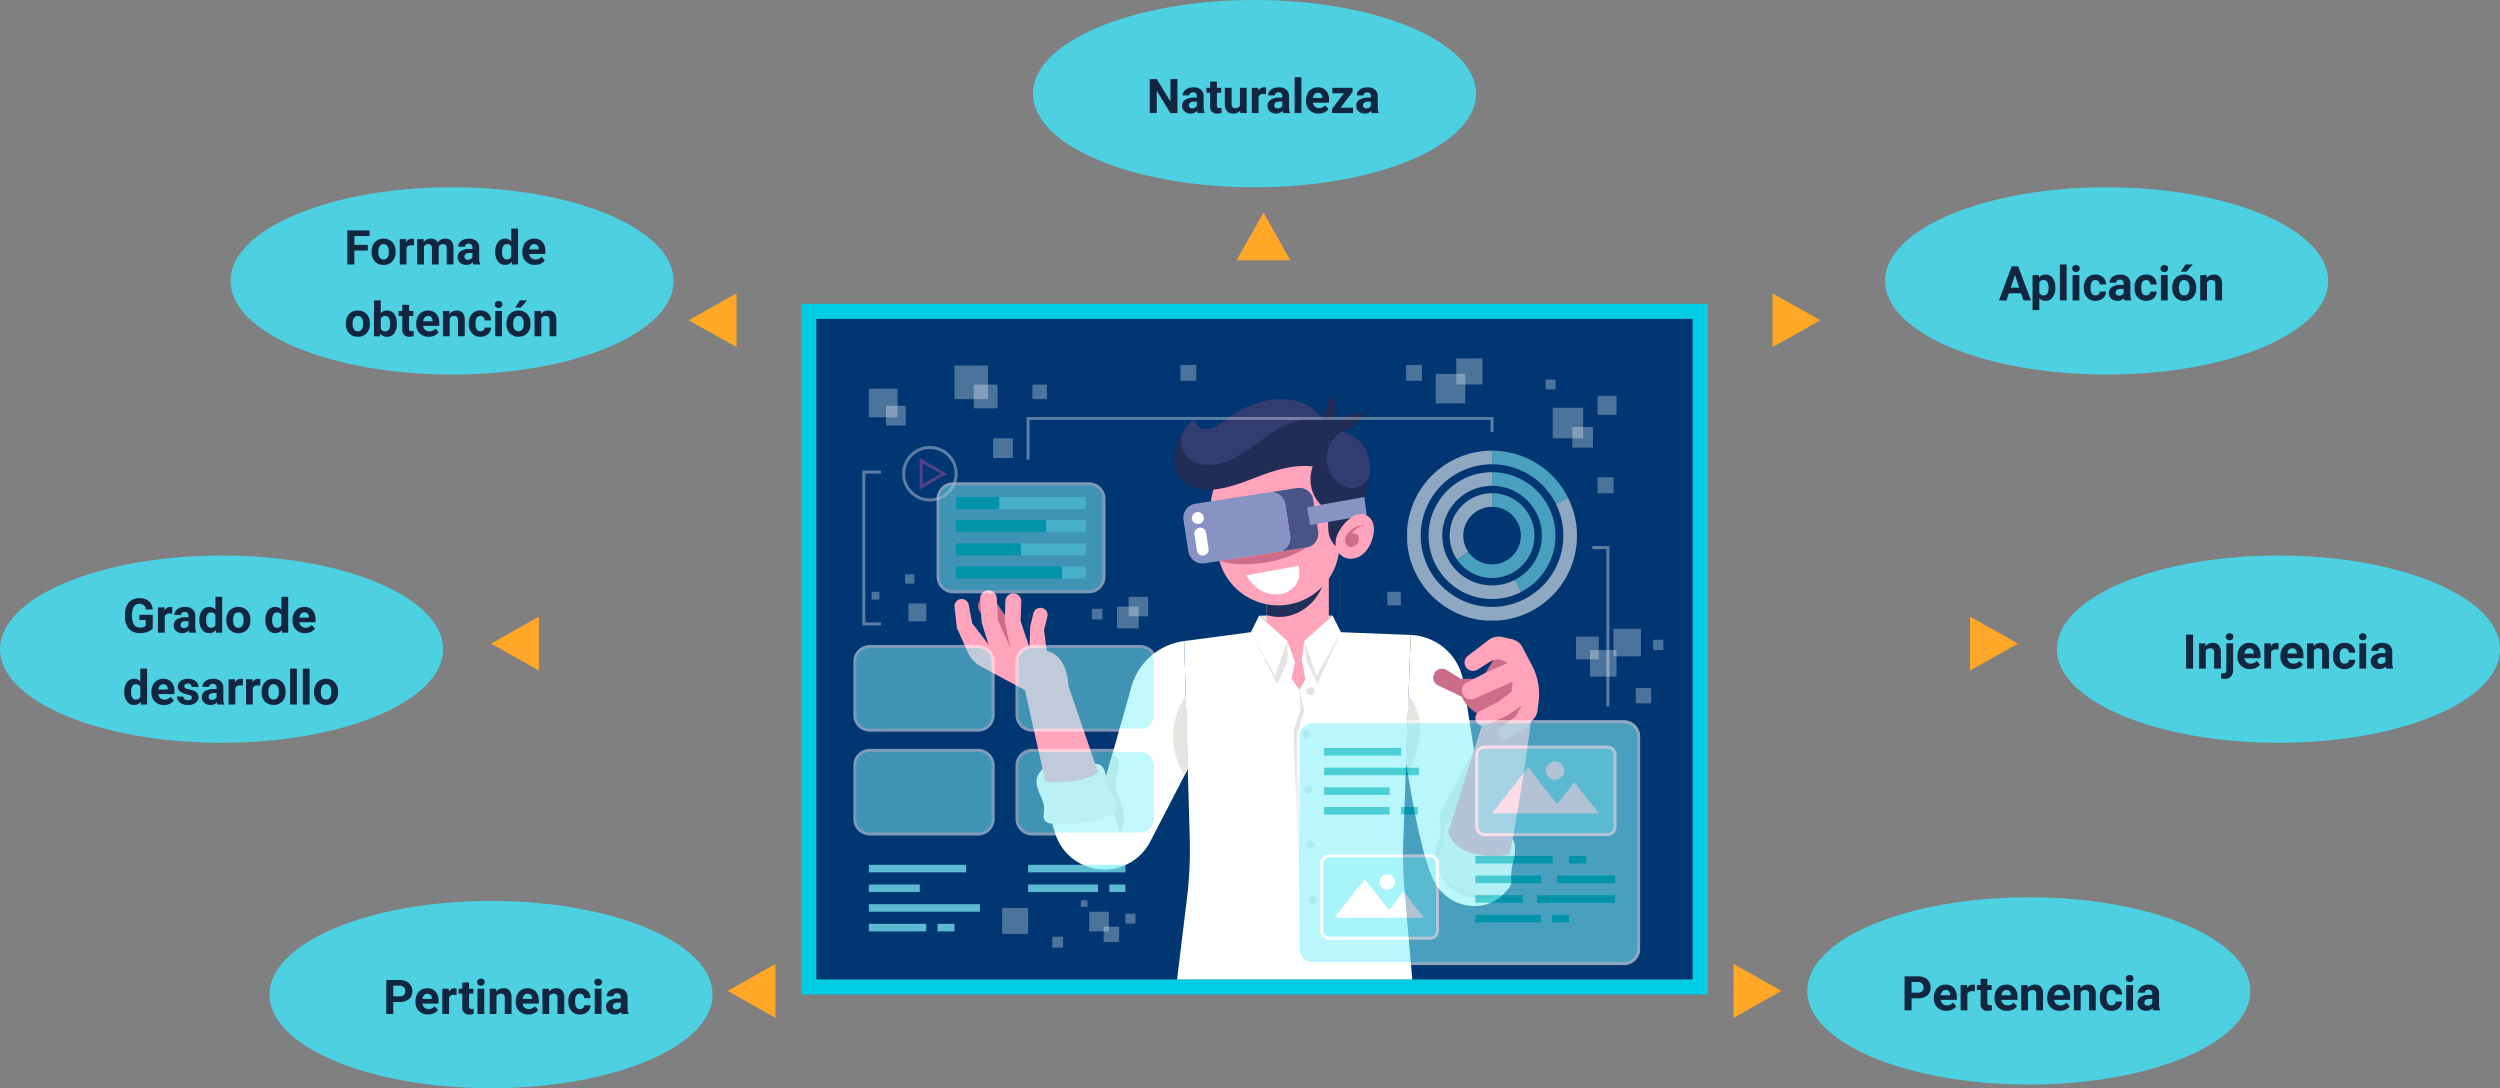<svg xmlns="http://www.w3.org/2000/svg" xmlns:xlink="http://www.w3.org/1999/xlink" width="835" height="363.459" viewBox="0 0 835 363.459">
  <rect x="0" y="0" width="835" height="363.459" fill="#808080" stroke="none"/>
  <defs>
    <clipPath id="clip-path">
      <rect id="Rectángulo_35913" data-name="Rectángulo 35913" width="302.776" height="230.726" fill="none"/>
    </clipPath>
    <clipPath id="clip-path-2">
      <rect id="Rectángulo_35912" data-name="Rectángulo 35912" width="302.776" height="230.727" fill="none"/>
    </clipPath>
    <clipPath id="clip-path-3">
      <rect id="Rectángulo_35845" data-name="Rectángulo 35845" width="262.896" height="183.161" fill="none"/>
    </clipPath>
    <clipPath id="clip-path-4">
      <rect id="Rectángulo_35810" data-name="Rectángulo 35810" width="56.426" height="37.085" fill="none"/>
    </clipPath>
    <clipPath id="clip-path-5">
      <rect id="Rectángulo_35819" data-name="Rectángulo 35819" width="18.528" height="18.528" fill="none"/>
    </clipPath>
    <clipPath id="clip-path-6">
      <rect id="Rectángulo_35820" data-name="Rectángulo 35820" width="101.44" height="63.622" fill="none"/>
    </clipPath>
    <clipPath id="clip-path-7">
      <rect id="Rectángulo_35829" data-name="Rectángulo 35829" width="114.873" height="81.86" fill="none"/>
    </clipPath>
    <clipPath id="clip-path-8">
      <rect id="Rectángulo_35843" data-name="Rectángulo 35843" width="56.744" height="56.744" fill="none"/>
    </clipPath>
    <clipPath id="clip-path-9">
      <rect id="Rectángulo_35844" data-name="Rectángulo 35844" width="249.525" height="96.696" fill="none"/>
    </clipPath>
    <clipPath id="clip-path-10">
      <rect id="Rectángulo_35847" data-name="Rectángulo 35847" width="11.209" height="11.209" fill="none"/>
    </clipPath>
    <clipPath id="clip-path-11">
      <rect id="Rectángulo_35849" data-name="Rectángulo 35849" width="7.917" height="7.917" fill="none"/>
    </clipPath>
    <clipPath id="clip-path-12">
      <rect id="Rectángulo_35851" data-name="Rectángulo 35851" width="4.839" height="4.839" fill="none"/>
    </clipPath>
    <clipPath id="clip-path-13">
      <rect id="Rectángulo_35853" data-name="Rectángulo 35853" width="6.592" height="6.593" fill="none"/>
    </clipPath>
    <clipPath id="clip-path-14">
      <rect id="Rectángulo_35855" data-name="Rectángulo 35855" width="6.514" height="6.514" fill="none"/>
    </clipPath>
    <clipPath id="clip-path-15">
      <rect id="Rectángulo_35857" data-name="Rectángulo 35857" width="7.256" height="7.256" fill="none"/>
    </clipPath>
    <clipPath id="clip-path-16">
      <rect id="Rectángulo_35859" data-name="Rectángulo 35859" width="3.537" height="3.537" fill="none"/>
    </clipPath>
    <clipPath id="clip-path-17">
      <rect id="Rectángulo_35861" data-name="Rectángulo 35861" width="5.952" height="5.952" fill="none"/>
    </clipPath>
    <clipPath id="clip-path-18">
      <rect id="Rectángulo_35863" data-name="Rectángulo 35863" width="3.095" height="3.095" fill="none"/>
    </clipPath>
    <clipPath id="clip-path-19">
      <rect id="Rectángulo_35865" data-name="Rectángulo 35865" width="2.605" height="2.605" fill="none"/>
    </clipPath>
    <clipPath id="clip-path-20">
      <rect id="Rectángulo_35867" data-name="Rectángulo 35867" width="4.526" height="4.526" fill="none"/>
    </clipPath>
    <clipPath id="clip-path-21">
      <rect id="Rectángulo_35869" data-name="Rectángulo 35869" width="10.165" height="10.164" fill="none"/>
    </clipPath>
    <clipPath id="clip-path-22">
      <rect id="Rectángulo_35871" data-name="Rectángulo 35871" width="6.887" height="6.887" fill="none"/>
    </clipPath>
    <clipPath id="clip-path-23">
      <rect id="Rectángulo_35873" data-name="Rectángulo 35873" width="6.35" height="6.35" fill="none"/>
    </clipPath>
    <clipPath id="clip-path-24">
      <rect id="Rectángulo_35875" data-name="Rectángulo 35875" width="3.288" height="3.288" fill="none"/>
    </clipPath>
    <clipPath id="clip-path-25">
      <rect id="Rectángulo_35877" data-name="Rectángulo 35877" width="8.718" height="8.718" fill="none"/>
    </clipPath>
    <clipPath id="clip-path-26">
      <rect id="Rectángulo_35879" data-name="Rectángulo 35879" width="9.871" height="9.871" fill="none"/>
    </clipPath>
    <clipPath id="clip-path-27">
      <rect id="Rectángulo_35881" data-name="Rectángulo 35881" width="5.27" height="5.27" fill="none"/>
    </clipPath>
    <clipPath id="clip-path-29">
      <rect id="Rectángulo_35885" data-name="Rectángulo 35885" width="7.601" height="7.601" fill="none"/>
    </clipPath>
    <clipPath id="clip-path-30">
      <rect id="Rectángulo_35887" data-name="Rectángulo 35887" width="8.853" height="8.853" fill="none"/>
    </clipPath>
    <clipPath id="clip-path-31">
      <rect id="Rectángulo_35889" data-name="Rectángulo 35889" width="9.178" height="9.178" fill="none"/>
    </clipPath>
    <clipPath id="clip-path-32">
      <rect id="Rectángulo_35891" data-name="Rectángulo 35891" width="3.411" height="3.411" fill="none"/>
    </clipPath>
    <clipPath id="clip-path-33">
      <rect id="Rectángulo_35893" data-name="Rectángulo 35893" width="5.137" height="5.137" fill="none"/>
    </clipPath>
    <clipPath id="clip-path-34">
      <rect id="Rectángulo_35895" data-name="Rectángulo 35895" width="5.337" height="5.337" fill="none"/>
    </clipPath>
    <clipPath id="clip-path-35">
      <rect id="Rectángulo_35897" data-name="Rectángulo 35897" width="9.58" height="9.58" fill="none"/>
    </clipPath>
    <clipPath id="clip-path-36">
      <rect id="Rectángulo_35899" data-name="Rectángulo 35899" width="6.569" height="6.569" fill="none"/>
    </clipPath>
    <clipPath id="clip-path-37">
      <rect id="Rectángulo_35901" data-name="Rectángulo 35901" width="8.66" height="8.66" fill="none"/>
    </clipPath>
    <clipPath id="clip-path-38">
      <rect id="Rectángulo_35903" data-name="Rectángulo 35903" width="3.616" height="3.616" fill="none"/>
    </clipPath>
    <clipPath id="clip-path-40">
      <rect id="Rectángulo_35907" data-name="Rectángulo 35907" width="5.172" height="5.172" fill="none"/>
    </clipPath>
    <clipPath id="clip-path-41">
      <rect id="Rectángulo_35909" data-name="Rectángulo 35909" width="3.348" height="3.348" fill="none"/>
    </clipPath>
    <clipPath id="clip-path-42">
      <rect id="Rectángulo_35911" data-name="Rectángulo 35911" width="2.211" height="2.211" fill="none"/>
    </clipPath>
  </defs>
  <g id="Grupo_141764" data-name="Grupo 141764" transform="translate(-375 -8444.041)">
    <ellipse id="Elipse_513" data-name="Elipse 513" cx="74" cy="31.274" rx="74" ry="31.274" transform="translate(465 8744.952)" fill="#4dd0e1"/>
    <ellipse id="Elipse_4765" data-name="Elipse 4765" cx="74" cy="31.274" rx="74" ry="31.274" transform="translate(375 8629.589)" fill="#4dd0e1"/>
    <ellipse id="Elipse_4766" data-name="Elipse 4766" cx="74" cy="31.274" rx="74" ry="31.274" transform="translate(452 8506.589)" fill="#4dd0e1"/>
    <ellipse id="Elipse_4767" data-name="Elipse 4767" cx="74" cy="31.274" rx="74" ry="31.274" transform="translate(720 8444.041)" fill="#4dd0e1"/>
    <ellipse id="Elipse_4768" data-name="Elipse 4768" cx="74" cy="31.274" rx="74" ry="31.274" transform="translate(1004.612 8506.59)" fill="#4dd0e1"/>
    <ellipse id="Elipse_4769" data-name="Elipse 4769" cx="74" cy="31.274" rx="74" ry="31.274" transform="translate(1062 8629.589)" fill="#4dd0e1"/>
    <ellipse id="Elipse_4770" data-name="Elipse 4770" cx="74" cy="31.274" rx="74" ry="31.274" transform="translate(978.612 8743.727)" fill="#4dd0e1"/>
    <g id="Grupo_80541" data-name="Grupo 80541" transform="translate(642.612 8545.5)">
      <g id="Grupo_80540" data-name="Grupo 80540" clip-path="url(#clip-path)">
        <rect id="Rectángulo_35808" data-name="Rectángulo 35808" width="302.776" height="230.727" transform="translate(0 -0.001)" fill="#00cde3"/>
        <rect id="Rectángulo_35809" data-name="Rectángulo 35809" width="292.67" height="220.62" transform="translate(5.053 5.053)" fill="#003772"/>
        <g id="Grupo_80539" data-name="Grupo 80539" transform="translate(0 -0.001)">
          <g id="Grupo_80538" data-name="Grupo 80538" clip-path="url(#clip-path-2)">
            <path id="Trazado_182384" data-name="Trazado 182384" d="M118.592,194.054h0a3.123,3.123,0,0,1,4.01,1.041l10.384,15.153-7.695,1.526-7.963-13.337a3.123,3.123,0,0,1,1.263-4.384" transform="translate(-57.823 -95.828)" fill="#cc6d8a"/>
            <path id="Trazado_182385" data-name="Trazado 182385" d="M209.981,222.936h0a21.172,21.172,0,0,0-17.594,15.221L183.2,270.6,165.921,283.93l.924,3.062a17.227,17.227,0,0,0,31.791,2.943l12.554-24.249Z" transform="translate(-82.08 -110.284)" fill="#fff"/>
            <path id="Trazado_182386" data-name="Trazado 182386" d="M205.471,323.895l-5.355-16.359,2.815-9.942c1.1,0,1.781,1.585,2,2.665a7.563,7.563,0,0,1-.222,3.273,20.3,20.3,0,0,0-.676,3.233c-.271,3.617,2.183,6.881,2.674,10.475a11.733,11.733,0,0,1-1.238,6.656" transform="translate(-98.996 -147.217)" fill="#e4e4e0"/>
            <path id="Trazado_182387" data-name="Trazado 182387" d="M250.748,283.581l-.692-24.468a24.427,24.427,0,0,0-.429,26.634Z" transform="translate(-121.639 -128.181)" fill="#e4e4e0"/>
            <path id="Trazado_182388" data-name="Trazado 182388" d="M174.577,303.749a2.564,2.564,0,0,1,3.032.879,6.115,6.115,0,0,1,1.058,3.206,13.706,13.706,0,0,0,.55,3.367,19.163,19.163,0,0,0,2.2,3.5,4.493,4.493,0,0,1,.8,3.913c-.506,1.312-1.907,2.021-3.216,2.535a38.2,38.2,0,0,1-18.217,2.385,3.466,3.466,0,0,1-2.449-1.009c-.756-.978-.329-2.368-.27-3.6.1-2.049-.921-3.957-1.693-5.857s-1.294-4.151-.273-5.93c3.106-5.417,12.3-4.279,18.484-3.39" transform="translate(-76.938 -149.89)" fill="#f1f1f1"/>
            <path id="Trazado_182389" data-name="Trazado 182389" d="M131.651,253.252l-6.822-30.508-14.833-8a9.559,9.559,0,0,1-4.181-4.495l-3.725-8.287-.778-7a2.4,2.4,0,0,1,4.745-.707l1.149,6.127,5.432,7.074-2.274-7.327-.5-7.764a2.794,2.794,0,1,1,5.578-.337l.42,7.469,4.042,9.032L118.07,199.5l.221-6.466a2.657,2.657,0,1,1,5.31.184l-.226,6.408,2.969,8.906.253-7.137,1.077-4.349a2.392,2.392,0,1,1,4.642,1.16l-1.108,4.389.884,7.011c7.264,1.705,7.264,11.717,7.264,11.717l9.9,28.9c-6.316,4.548-17.6,3.032-17.6,3.032" transform="translate(-50.111 -93.691)" fill="#ffa4ba"/>
            <path id="Trazado_182390" data-name="Trazado 182390" d="M401.37,218.936h0a18.531,18.531,0,0,1,17.573,15.646l6.369,40.612,8.014,29.113c-5.932,7.9-19.439,6.764-24.434-3.721s-9.05-39.172-9.05-39.172Z" transform="translate(-197.799 -108.306)" fill="#fff"/>
            <path id="Trazado_182391" data-name="Trazado 182391" d="M432.112,295.121c-3.03,5.685-7.406,13.455-10.437,19.14a7.633,7.633,0,0,0-1.034,4.413,12.462,12.462,0,0,1,.38,4.334,22.646,22.646,0,0,1-1.367,3.279,6.81,6.81,0,0,0,3,8.316l-1.775,1.369c1.7,6.806,12.22,11.806,22.037,6.021L434.9,312.882Z" transform="translate(-207.386 -145.994)" fill="#e4e4e0"/>
            <path id="Trazado_182392" data-name="Trazado 182392" d="M399.841,281.289l.8-22.175c8.732,10.859-.266,25.692-.266,25.692Z" transform="translate(-197.799 -128.181)" fill="#e4e4e0"/>
            <path id="Trazado_182393" data-name="Trazado 182393" d="M444.065,345.983a5.414,5.414,0,0,1,2.339,4.066,14.289,14.289,0,0,1-.5,4.807,21.154,21.154,0,0,0-.772,4.785c0,1.328.269,2.747-.355,3.92a5.047,5.047,0,0,1-3.491,2.134,20.231,20.231,0,0,1-16.592-3.505,11.9,11.9,0,0,1-3.177-3.389,6.631,6.631,0,0,1-.91-4.486c.353-1.91,1.716-3.528,2-5.449a14.431,14.431,0,0,0-.108-3.207,5.36,5.36,0,0,1,.494-3.128,2.321,2.321,0,0,1,2.719-1.136c5.556,2.306,13.208,1.472,18.354,4.588" transform="translate(-208.026 -168.822)" fill="#f1f1f1"/>
            <path id="Trazado_182394" data-name="Trazado 182394" d="M440,271.769l-12.38,39.161c2.4,9.1,17.433,8.464,20.591,7.327,5.432-28.929,7.264-46.488,7.264-46.488Z" transform="translate(-211.539 -134.442)" fill="#f589ae"/>
            <path id="Trazado_182395" data-name="Trazado 182395" d="M438.59,233.019l-4.611,7.516H426.9l-4.621-2.914a2.956,2.956,0,1,0-2.847,5.169l7.868,3.746c1.432,3.853,6.485,6.443,6.485,6.443,2.494,2.7,10.326,3.834,13.2,3.158s3.6-9.98,3.6-9.98l-5.369-13.138Z" transform="translate(-206.659 -115.272)" fill="#cc6d8a"/>
            <path id="Trazado_182396" data-name="Trazado 182396" d="M438.679,226.393l6.964-5.3a5.427,5.427,0,0,1,4.477-.977l3.217.723a5.428,5.428,0,0,1,3.625,2.788l3.179,6.1a20.446,20.446,0,0,1,2.149,12.042l-.37,2.9a5.141,5.141,0,0,1-1.3,2.812l-2.822,3.095L452.011,254a2.181,2.181,0,0,1-2.4-3.636l4.965-3.641,2.084-3.663-4.864,3.285-7.018,3.295a2.6,2.6,0,0,1-2.277-4.664l6.39-3.242,4.358-3.285.379-3.411-12.758,5.694a2.992,2.992,0,0,1-2.591-5.39l7.075-3.652,6.642-2.885-1.2-.635a4.661,4.661,0,0,0-4.672.178l-4.234,2.673a2.818,2.818,0,0,1-3.211-4.625" transform="translate(-216.012 -108.824)" fill="#ffa4ba"/>
            <path id="Trazado_182397" data-name="Trazado 182397" d="M273.069,217.1l-22.275,2.947,1.863,65.9a134.407,134.407,0,0,1-.934,20.066l-3.3,27.06h78.564L324.4,303.5a134.335,134.335,0,0,1-.422-16.521l2.482-68.955-23.328-.926Z" transform="translate(-122.893 -107.398)" fill="#fff"/>
            <path id="Trazado_182398" data-name="Trazado 182398" d="M302.7,206.1h24.507l-9.433,8.506h-5.642Z" transform="translate(-149.743 -101.957)" fill="#e4e4e0"/>
            <path id="Trazado_182399" data-name="Trazado 182399" d="M307.616,186.115v11.433l6.948,2.674,2.527,7.053-1.137,5.5,2.627,3.853,1.984-3.727-1.2-6.506.842-6.169,8.19-4.064V177.019Z" transform="translate(-152.175 -87.57)" fill="#ffa4ba"/>
            <path id="Trazado_182400" data-name="Trazado 182400" d="M315.5,192.035a16.168,16.168,0,0,0,9.079-6.683,20.506,20.506,0,0,0,3.051-7.668l-20.014,8.759v5.411a14.374,14.374,0,0,0,7.884.18" transform="translate(-152.176 -87.899)" fill="#21305b"/>
            <path id="Trazado_182401" data-name="Trazado 182401" d="M309.41,220.05v7.074l-3.453,7.243L297.2,217.1Z" transform="translate(-147.022 -107.399)" fill="#e4e4e0"/>
            <path id="Trazado_182402" data-name="Trazado 182402" d="M332.532,220.05l.7,6.653,3.678,7.663,7.832-17.264Z" transform="translate(-164.502 -107.399)" fill="#e4e4e0"/>
            <path id="Trazado_182403" data-name="Trazado 182403" d="M327.361,255.394l1.627,6.506-2.2,7.453,1.1,63.163-2.521-63.458,2.274-6.99Z" transform="translate(-160.956 -126.341)" fill="#e4e4e0"/>
            <path id="Trazado_182404" data-name="Trazado 182404" d="M336.657,254.743a1.369,1.369,0,1,1-1.368-1.368,1.368,1.368,0,0,1,1.368,1.368" transform="translate(-165.188 -125.342)" fill="#e4e4e0"/>
            <path id="Trazado_182405" data-name="Trazado 182405" d="M333.949,283.2a1.369,1.369,0,1,1-1.368-1.368,1.368,1.368,0,0,1,1.368,1.368" transform="translate(-163.848 -139.417)" fill="#e4e4e0"/>
            <path id="Trazado_182406" data-name="Trazado 182406" d="M335.269,319.768A1.369,1.369,0,1,1,333.9,318.4a1.368,1.368,0,0,1,1.368,1.368" transform="translate(-164.501 -157.51)" fill="#e4e4e0"/>
            <path id="Trazado_182407" data-name="Trazado 182407" d="M336.589,356.341a1.369,1.369,0,1,1-1.368-1.368,1.368,1.368,0,0,1,1.368,1.368" transform="translate(-165.154 -175.602)" fill="#e4e4e0"/>
            <path id="Trazado_182408" data-name="Trazado 182408" d="M337.909,392.914a1.369,1.369,0,1,1-1.368-1.368,1.368,1.368,0,0,1,1.368,1.368" transform="translate(-165.807 -193.695)" fill="#e4e4e0"/>
            <path id="Trazado_182409" data-name="Trazado 182409" d="M299.978,206.1l9.433,8.506-4.144,11.622-8.068-14.57Z" transform="translate(-147.022 -101.957)" fill="#fff"/>
            <path id="Trazado_182410" data-name="Trazado 182410" d="M341.965,206.1l-9.433,8.506,4.144,11.622,8.068-14.57Z" transform="translate(-164.501 -101.957)" fill="#fff"/>
            <path id="Trazado_182411" data-name="Trazado 182411" d="M270.893,118.7l2.157,11.771a20.45,20.45,0,0,0,40.455-5.811l-1.243-11.9a20.912,20.912,0,1,0-41.369,5.942" transform="translate(-133.837 -46.506)" fill="#ffa4ba"/>
            <path id="Trazado_182412" data-name="Trazado 182412" d="M301.365,111.8a7.977,7.977,0,0,1-3.315-5.665,23.631,23.631,0,0,1,.3-6.741,12.176,12.176,0,0,1-5.546-6.362,12.577,12.577,0,0,1,0-8.583c-5.69-.7-11.652.934-17.022,2.941s-10.738,4.319-16.449,4.815a13.433,13.433,0,0,1-7.845-1.312c-3.775-2.158-5.49-6.985-4.813-11.281s3.37-8.053,6.625-10.936a3.842,3.842,0,0,0,2.824,3.236,6.66,6.66,0,0,0,4.364-.864,31.791,31.791,0,0,0,3.716-2.6,34.767,34.767,0,0,1,9.876-5.082,24.178,24.178,0,0,1,12.294-1.008,15.1,15.1,0,0,1,10.021,6.8,11.012,11.012,0,0,1,3.245-8.287,11.123,11.123,0,0,1,.082,9.065,14.509,14.509,0,0,1,10.313-3.171,12.541,12.541,0,0,1-7.663,6.022c12.293,3.273,10.151,15.966,7.678,21.852Z" transform="translate(-121.957 -30.113)" fill="#212c57"/>
            <path id="Trazado_182413" data-name="Trazado 182413" d="M252.358,81.4c1.593,2.315,4.5,3.432,7.31,3.566,4.575.218,8.973-1.807,12.8-4.326s7.3-5.573,11.289-7.82,9.533-4.154,14.887-2.6a15.093,15.093,0,0,0-10.021-6.8,24.18,24.18,0,0,0-12.294,1.008,34.775,34.775,0,0,0-9.875,5.082,32.015,32.015,0,0,1-3.717,2.6,6.659,6.659,0,0,1-4.364.863,3.84,3.84,0,0,1-2.824-3.235,23.73,23.73,0,0,0-4.084,4.645c-.026.087-.057.172-.08.26a8.307,8.307,0,0,0,.975,6.76" transform="translate(-124.205 -31.173)" fill="#323c70"/>
            <path id="Trazado_182414" data-name="Trazado 182414" d="M352.19,84.458A11.2,11.2,0,0,0,347.323,92a10.636,10.636,0,0,0,2.586,8.349,8.719,8.719,0,0,0,3.946,2.589,6.5,6.5,0,0,0,4.659-.314,6.938,6.938,0,0,0,3.156-3.463c.574-5.85-1.09-12.471-9.48-14.7" transform="translate(-171.776 -41.78)" fill="#323c70"/>
            <path id="Trazado_182415" data-name="Trazado 182415" d="M318.567,121.735l-9.382,1.45a4.748,4.748,0,0,1,5.417,3.967l1.625,10.514a4.748,4.748,0,0,1-3.967,5.417l9.381-1.45a4.748,4.748,0,0,0,3.967-5.417L323.984,125.7a4.748,4.748,0,0,0-5.417-3.967" transform="translate(-152.952 -60.193)" fill="#495589"/>
            <path id="Trazado_182416" data-name="Trazado 182416" d="M281.171,124.6l-15.209,2.35-9.382,1.45a4.747,4.747,0,0,0-3.967,5.417l1.625,10.514a4.748,4.748,0,0,0,5.417,3.967l9.382-1.45,15.209-2.35a4.748,4.748,0,0,0,3.967-5.417l-1.625-10.514a4.748,4.748,0,0,0-5.417-3.967" transform="translate(-124.938 -61.612)" fill="#8893c4"/>
            <path id="Trazado_182417" data-name="Trazado 182417" d="M260.512,141.629h0a1.978,1.978,0,1,1,1.653-2.257,1.978,1.978,0,0,1-1.653,2.257" transform="translate(-127.745 -68.117)" fill="#fff"/>
            <path id="Trazado_182418" data-name="Trazado 182418" d="M262.925,157.248h0a1.978,1.978,0,0,1-2.257-1.653l-.833-5.388a1.979,1.979,0,0,1,3.911-.6l.832,5.388a1.978,1.978,0,0,1-1.653,2.257" transform="translate(-128.527 -73.178)" fill="#fff"/>
            <path id="Trazado_182419" data-name="Trazado 182419" d="M334.366,131.147l1.011,5.913,18.879-3.248L353.5,127.7Z" transform="translate(-165.408 -63.173)" fill="#8893c4"/>
            <path id="Trazado_182420" data-name="Trazado 182420" d="M357.876,140.5a5.819,5.819,0,0,1,4.727-1.536,4.571,4.571,0,0,1,3.17,3.336,8.81,8.81,0,0,1-.266,4.765,11.482,11.482,0,0,1-2.252,4.33,7.05,7.05,0,0,1-4.171,2.411,5.116,5.116,0,0,1-4.489-1.473c-3.463-3.785.071-9.266,3.281-11.832" transform="translate(-174.71 -68.696)" fill="#ffa4ba"/>
            <path id="Trazado_182421" data-name="Trazado 182421" d="M366.185,146.22a7.438,7.438,0,0,0-5.654,2.625,4.126,4.126,0,0,0-1.076,2.464,2.229,2.229,0,0,0,1.351,2.176,2.369,2.369,0,0,0,2.086-.411,2.83,2.83,0,0,0,1.16-1.673,2.068,2.068,0,0,0-.55-1.916,1.637,1.637,0,0,0-1.923-.236,7.368,7.368,0,0,1,4.606-3.028" transform="translate(-177.82 -72.333)" fill="#cc6d8a"/>
            <path id="Trazado_182422" data-name="Trazado 182422" d="M311.634,173.166l-17.369,3.223a12.6,12.6,0,0,0,5.331,5.276,10.211,10.211,0,0,0,5.959.983,7.82,7.82,0,0,0,5.136-3.049,7.668,7.668,0,0,0,.944-6.434" transform="translate(-145.571 -85.664)" fill="#fff"/>
            <path id="Trazado_182423" data-name="Trazado 182423" d="M276.412,165.653l29.016-4.484c-9.017,5.925-22.505,6.551-29.016,4.484" transform="translate(-136.739 -79.729)" fill="#cc6d8a"/>
            <g id="Grupo_80438" data-name="Grupo 80438" transform="translate(17.365 37.77)" opacity="0.7">
              <g id="Grupo_80437" data-name="Grupo 80437">
                <g id="Grupo_80436" data-name="Grupo 80436" clip-path="url(#clip-path-3)">
                  <g id="Grupo_80420" data-name="Grupo 80420" transform="translate(27.834 21.85)" opacity="0.7">
                    <g id="Grupo_80419" data-name="Grupo 80419" transform="translate(0)">
                      <g id="Grupo_80418" data-name="Grupo 80418" clip-path="url(#clip-path-4)">
                        <path id="Trazado_182424" data-name="Trazado 182424" d="M140.811,155.063H95.5a5.053,5.053,0,0,1-5.053-5.053V124.041a5.053,5.053,0,0,1,5.053-5.053h45.309a5.053,5.053,0,0,1,5.053,5.053V150.01a5.053,5.053,0,0,1-5.053,5.053" transform="translate(-89.944 -118.483)" fill="#82f1fa"/>
                        <path id="Trazado_182425" data-name="Trazado 182425" d="M140.316,155.073H95.007a5.565,5.565,0,0,1-5.558-5.558V123.546a5.565,5.565,0,0,1,5.558-5.558h45.309a5.565,5.565,0,0,1,5.558,5.558v25.969a5.565,5.565,0,0,1-5.558,5.558M95.007,119a4.553,4.553,0,0,0-4.548,4.548v25.969a4.553,4.553,0,0,0,4.548,4.548h45.309a4.553,4.553,0,0,0,4.548-4.548V123.546A4.553,4.553,0,0,0,140.316,119Z" transform="translate(-89.449 -117.988)" fill="#fff"/>
                      </g>
                    </g>
                  </g>
                  <rect id="Rectángulo_35811" data-name="Rectángulo 35811" width="14.417" height="4.042" transform="translate(34.365 26.778)" fill="#00bbc2"/>
                  <rect id="Rectángulo_35812" data-name="Rectángulo 35812" width="28.948" height="4.042" transform="translate(48.781 26.778)" fill="#66e3ed"/>
                  <rect id="Rectángulo_35813" data-name="Rectángulo 35813" width="30.081" height="4.042" transform="translate(34.365 34.507)" fill="#00bbc2"/>
                  <rect id="Rectángulo_35814" data-name="Rectángulo 35814" width="13.284" height="4.042" transform="translate(64.446 34.507)" fill="#66e3ed"/>
                  <rect id="Rectángulo_35815" data-name="Rectángulo 35815" width="21.682" height="4.042" transform="translate(34.365 42.237)" fill="#00bbc2"/>
                  <rect id="Rectángulo_35816" data-name="Rectángulo 35816" width="21.682" height="4.042" transform="translate(56.047 42.237)" fill="#66e3ed"/>
                  <rect id="Rectángulo_35817" data-name="Rectángulo 35817" width="35.387" height="4.042" transform="translate(34.365 49.966)" fill="#00bbc2"/>
                  <rect id="Rectángulo_35818" data-name="Rectángulo 35818" width="7.978" height="4.042" transform="translate(69.752 49.966)" fill="#66e3ed"/>
                  <g id="Grupo_80423" data-name="Grupo 80423" transform="translate(16.342 9.735)" opacity="0.5">
                    <g id="Grupo_80422" data-name="Grupo 80422">
                      <g id="Grupo_80421" data-name="Grupo 80421" clip-path="url(#clip-path-5)">
                        <path id="Trazado_182426" data-name="Trazado 182426" d="M75.971,112.54a9.264,9.264,0,1,1,9.264-9.264,9.275,9.275,0,0,1-9.264,9.264m0-17.517a8.253,8.253,0,1,0,8.254,8.253,8.263,8.263,0,0,0-8.254-8.253" transform="translate(-66.707 -94.012)" fill="#fff"/>
                        <path id="Trazado_182427" data-name="Trazado 182427" d="M78.266,112.455v-10.52l9.111,5.26Zm1.011-8.77v7.02l6.079-3.51Z" transform="translate(-72.425 -97.931)" fill="#ed54ae"/>
                      </g>
                    </g>
                  </g>
                  <g id="Grupo_80426" data-name="Grupo 80426" transform="translate(0 76.207)" opacity="0.7">
                    <g id="Grupo_80425" data-name="Grupo 80425">
                      <g id="Grupo_80424" data-name="Grupo 80424" clip-path="url(#clip-path-6)">
                        <path id="Trazado_182428" data-name="Trazado 182428" d="M76.549,254.5H40.419a5.053,5.053,0,0,1-5.053-5.053v-17.83a5.053,5.053,0,0,1,5.053-5.053H76.549a5.053,5.053,0,0,1,5.053,5.053v17.83a5.053,5.053,0,0,1-5.053,5.053" transform="translate(-34.861 -226.055)" fill="#82f1fa"/>
                        <path id="Trazado_182429" data-name="Trazado 182429" d="M76.054,254.507H39.924a5.565,5.565,0,0,1-5.558-5.558v-17.83a5.565,5.565,0,0,1,5.558-5.558H76.054a5.565,5.565,0,0,1,5.558,5.558v17.83a5.565,5.565,0,0,1-5.558,5.558M39.924,226.571a4.553,4.553,0,0,0-4.548,4.547v17.83a4.553,4.553,0,0,0,4.548,4.548H76.054a4.553,4.553,0,0,0,4.548-4.548v-17.83a4.553,4.553,0,0,0-4.548-4.547Z" transform="translate(-34.366 -225.56)" fill="#fff"/>
                        <path id="Trazado_182430" data-name="Trazado 182430" d="M183.8,254.5H147.669a5.053,5.053,0,0,1-5.053-5.053v-17.83a5.053,5.053,0,0,1,5.053-5.053H183.8a5.053,5.053,0,0,1,5.053,5.053v17.83A5.053,5.053,0,0,1,183.8,254.5" transform="translate(-87.916 -226.055)" fill="#82f1fa"/>
                        <path id="Trazado_182431" data-name="Trazado 182431" d="M183.3,254.507H147.174a5.565,5.565,0,0,1-5.558-5.558v-17.83a5.565,5.565,0,0,1,5.558-5.558H183.3a5.565,5.565,0,0,1,5.558,5.558v17.83a5.565,5.565,0,0,1-5.558,5.558m-36.129-27.936a4.553,4.553,0,0,0-4.548,4.547v17.83a4.553,4.553,0,0,0,4.548,4.548H183.3a4.553,4.553,0,0,0,4.548-4.548v-17.83a4.553,4.553,0,0,0-4.548-4.547Z" transform="translate(-87.422 -225.56)" fill="#fff"/>
                        <path id="Trazado_182432" data-name="Trazado 182432" d="M76.549,323.118H40.419a5.053,5.053,0,0,1-5.053-5.053v-17.83a5.053,5.053,0,0,1,5.053-5.053H76.549a5.053,5.053,0,0,1,5.053,5.053v17.83a5.053,5.053,0,0,1-5.053,5.053" transform="translate(-34.861 -260.002)" fill="#82f1fa"/>
                        <path id="Trazado_182433" data-name="Trazado 182433" d="M76.054,323.129H39.924a5.565,5.565,0,0,1-5.558-5.558V299.741a5.565,5.565,0,0,1,5.558-5.558H76.054a5.565,5.565,0,0,1,5.558,5.558v17.829a5.565,5.565,0,0,1-5.558,5.558M39.924,295.194a4.553,4.553,0,0,0-4.548,4.548v17.829a4.553,4.553,0,0,0,4.548,4.548H76.054a4.553,4.553,0,0,0,4.548-4.548V299.741a4.553,4.553,0,0,0-4.548-4.548Z" transform="translate(-34.366 -259.507)" fill="#fff"/>
                        <path id="Trazado_182434" data-name="Trazado 182434" d="M183.8,323.118H147.669a5.053,5.053,0,0,1-5.053-5.053v-17.83a5.053,5.053,0,0,1,5.053-5.053H183.8a5.053,5.053,0,0,1,5.053,5.053v17.83a5.053,5.053,0,0,1-5.053,5.053" transform="translate(-87.916 -260.002)" fill="#82f1fa"/>
                        <path id="Trazado_182435" data-name="Trazado 182435" d="M183.3,323.129H147.174a5.565,5.565,0,0,1-5.558-5.558V299.741a5.565,5.565,0,0,1,5.558-5.558H183.3a5.565,5.565,0,0,1,5.558,5.558v17.829a5.564,5.564,0,0,1-5.558,5.558m-36.129-27.935a4.553,4.553,0,0,0-4.548,4.548v17.829a4.553,4.553,0,0,0,4.548,4.548H183.3a4.553,4.553,0,0,0,4.548-4.548V299.741a4.553,4.553,0,0,0-4.548-4.548Z" transform="translate(-87.422 -259.507)" fill="#fff"/>
                      </g>
                    </g>
                  </g>
                  <rect id="Rectángulo_35821" data-name="Rectángulo 35821" width="32.508" height="2.527" transform="translate(58.408 149.621)" fill="#82f1fa"/>
                  <rect id="Rectángulo_35822" data-name="Rectángulo 35822" width="23.367" height="2.527" transform="translate(58.408 156.19)" fill="#82f1fa"/>
                  <rect id="Rectángulo_35823" data-name="Rectángulo 35823" width="5.39" height="2.527" transform="translate(85.526 156.19)" fill="#82f1fa"/>
                  <rect id="Rectángulo_35824" data-name="Rectángulo 35824" width="32.508" height="2.527" transform="translate(5.221 149.621)" fill="#82f1fa"/>
                  <rect id="Rectángulo_35825" data-name="Rectángulo 35825" width="17.012" height="2.527" transform="translate(5.221 156.19)" fill="#82f1fa"/>
                  <rect id="Rectángulo_35826" data-name="Rectángulo 35826" width="37.098" height="2.527" transform="translate(5.221 162.759)" fill="#82f1fa"/>
                  <rect id="Rectángulo_35827" data-name="Rectángulo 35827" width="19.16" height="2.527" transform="translate(5.221 169.328)" fill="#82f1fa"/>
                  <rect id="Rectángulo_35828" data-name="Rectángulo 35828" width="5.671" height="2.527" transform="translate(28.15 169.328)" fill="#82f1fa"/>
                  <g id="Grupo_80429" data-name="Grupo 80429" transform="translate(148.023 101.301)" opacity="0.8">
                    <g id="Grupo_80428" data-name="Grupo 80428">
                      <g id="Grupo_80427" data-name="Grupo 80427" clip-path="url(#clip-path-7)">
                        <path id="Trazado_182436" data-name="Trazado 182436" d="M437.113,357.069H333.357a5.053,5.053,0,0,1-5.053-5.053V281.273a5.053,5.053,0,0,1,5.053-5.053H437.113a5.053,5.053,0,0,1,5.053,5.053v70.743a5.053,5.053,0,0,1-5.053,5.053" transform="translate(-327.798 -275.715)" fill="#82f1fa"/>
                        <path id="Trazado_182437" data-name="Trazado 182437" d="M436.618,357.08H332.861a5.565,5.565,0,0,1-5.558-5.558V280.778a5.565,5.565,0,0,1,5.558-5.558H436.618a5.564,5.564,0,0,1,5.558,5.558v70.743a5.565,5.565,0,0,1-5.558,5.558M332.861,276.231a4.553,4.553,0,0,0-4.548,4.548v70.743a4.553,4.553,0,0,0,4.548,4.548H436.618a4.553,4.553,0,0,0,4.548-4.548V280.778a4.553,4.553,0,0,0-4.548-4.548Z" transform="translate(-327.303 -275.22)" fill="#fff"/>
                      </g>
                    </g>
                  </g>
                  <rect id="Rectángulo_35830" data-name="Rectángulo 35830" width="25.764" height="2.527" transform="translate(157.266 110.603)" fill="#00bbc2"/>
                  <rect id="Rectángulo_35831" data-name="Rectángulo 35831" width="31.645" height="2.527" transform="translate(157.266 117.172)" fill="#00bbc2"/>
                  <rect id="Rectángulo_35832" data-name="Rectángulo 35832" width="21.876" height="2.527" transform="translate(157.266 123.741)" fill="#00bbc2"/>
                  <rect id="Rectángulo_35833" data-name="Rectángulo 35833" width="21.876" height="2.527" transform="translate(157.266 130.31)" fill="#00bbc2"/>
                  <rect id="Rectángulo_35834" data-name="Rectángulo 35834" width="5.671" height="2.527" transform="translate(182.911 130.31)" fill="#00bbc2"/>
                  <rect id="Rectángulo_35835" data-name="Rectángulo 35835" width="25.764" height="2.527" transform="translate(207.797 146.639)" fill="#00bbc2"/>
                  <rect id="Rectángulo_35836" data-name="Rectángulo 35836" width="5.677" height="2.527" transform="translate(239.112 146.639)" fill="#00bbc2"/>
                  <rect id="Rectángulo_35837" data-name="Rectángulo 35837" width="21.876" height="2.527" transform="translate(207.797 153.208)" fill="#00bbc2"/>
                  <rect id="Rectángulo_35838" data-name="Rectángulo 35838" width="19.37" height="2.527" transform="translate(235.063 153.208)" fill="#00bbc2"/>
                  <rect id="Rectángulo_35839" data-name="Rectángulo 35839" width="15.822" height="2.527" transform="translate(207.797 159.776)" fill="#00bbc2"/>
                  <rect id="Rectángulo_35840" data-name="Rectángulo 35840" width="26.067" height="2.527" transform="translate(228.366 159.776)" fill="#00bbc2"/>
                  <rect id="Rectángulo_35841" data-name="Rectángulo 35841" width="21.876" height="2.527" transform="translate(207.797 166.345)" fill="#00bbc2"/>
                  <rect id="Rectángulo_35842" data-name="Rectángulo 35842" width="5.671" height="2.527" transform="translate(233.441 166.345)" fill="#00bbc2"/>
                  <path id="Trazado_182438" data-name="Trazado 182438" d="M490.179,322.263h-41.1a2.526,2.526,0,0,1-2.527-2.526V295.58a2.526,2.526,0,0,1,2.527-2.527h41.1a2.527,2.527,0,0,1,2.527,2.527v24.157a2.527,2.527,0,0,1-2.527,2.526" transform="translate(-238.272 -182.741)" fill="#82f1fa"/>
                  <path id="Trazado_182439" data-name="Trazado 182439" d="M489.683,322.274h-41.1a3.035,3.035,0,0,1-3.032-3.032V295.085a3.035,3.035,0,0,1,3.032-3.032h41.1a3.035,3.035,0,0,1,3.032,3.032v24.157a3.035,3.035,0,0,1-3.032,3.032m-41.1-29.21a2.023,2.023,0,0,0-2.021,2.021v24.157a2.023,2.023,0,0,0,2.021,2.021h41.1a2.023,2.023,0,0,0,2.021-2.021V295.085a2.023,2.023,0,0,0-2.021-2.021Z" transform="translate(-237.777 -182.246)" fill="#fff"/>
                  <path id="Trazado_182440" data-name="Trazado 182440" d="M484.117,311.374l-5.78,7.371-9.68-12.345-12.035,15.349h35.63Z" transform="translate(-243.253 -189.344)" fill="#fff"/>
                  <path id="Trazado_182441" data-name="Trazado 182441" d="M495.261,308.656a3.041,3.041,0,1,0-3.041-3.041,3.042,3.042,0,0,0,3.041,3.041" transform="translate(-260.863 -187.451)" fill="#fff"/>
                  <path id="Trazado_182442" data-name="Trazado 182442" d="M380.182,392.454h-33.6a2.527,2.527,0,0,1-2.526-2.527V367.471a2.526,2.526,0,0,1,2.526-2.527h33.6a2.526,2.526,0,0,1,2.527,2.527v22.457a2.527,2.527,0,0,1-2.527,2.527" transform="translate(-187.566 -218.305)" fill="#82f1fa"/>
                  <path id="Trazado_182443" data-name="Trazado 182443" d="M379.688,392.465h-33.6a3.035,3.035,0,0,1-3.032-3.032V366.976a3.035,3.035,0,0,1,3.032-3.032h33.6a3.035,3.035,0,0,1,3.032,3.032v22.457a3.035,3.035,0,0,1-3.032,3.032m-33.6-27.51a2.023,2.023,0,0,0-2.021,2.021v22.457a2.023,2.023,0,0,0,2.021,2.021h33.6a2.023,2.023,0,0,0,2.021-2.021V366.976a2.023,2.023,0,0,0-2.021-2.021Z" transform="translate(-187.071 -217.81)" fill="#fff"/>
                  <path id="Trazado_182444" data-name="Trazado 182444" d="M375.517,384.529l-4.841,6.174-8.108-10.34-10.08,12.856h29.843Z" transform="translate(-191.738 -225.933)" fill="#fff"/>
                  <path id="Trazado_182445" data-name="Trazado 182445" d="M384.851,382.253a2.548,2.548,0,1,0-2.548-2.547,2.547,2.547,0,0,0,2.548,2.547" transform="translate(-206.488 -224.347)" fill="#fff"/>
                  <g id="Grupo_80432" data-name="Grupo 80432" transform="translate(184.997 11.297)" opacity="0.8">
                    <g id="Grupo_80431" data-name="Grupo 80431">
                      <g id="Grupo_80430" data-name="Grupo 80430" clip-path="url(#clip-path-8)">
                        <path id="Trazado_182446" data-name="Trazado 182446" d="M450.16,114.848a23.819,23.819,0,1,1-21.314-13.2V97.1a28.4,28.4,0,1,0,25.4,15.753Z" transform="translate(-400.474 -97.102)" fill="#fff"/>
                        <path id="Trazado_182447" data-name="Trazado 182447" d="M456.623,101.65a23.846,23.846,0,0,1,21.314,13.2l4.086-1.993a28.4,28.4,0,0,0-25.4-15.753Z" transform="translate(-428.251 -97.102)" fill="#82f1fa"/>
                        <path id="Trazado_182448" data-name="Trazado 182448" d="M477.8,132.514a21.2,21.2,0,0,0-21.18-21.181h0v4.548h0a16.629,16.629,0,0,1,7.641,31.4l2.064,4.051A21.2,21.2,0,0,0,477.8,132.514" transform="translate(-428.25 -104.142)" fill="#82f1fa"/>
                        <path id="Trazado_182449" data-name="Trazado 182449" d="M435.887,149.147a16.633,16.633,0,1,1,0-33.266v-4.548a21.181,21.181,0,1,0,9.7,40l-2.064-4.05a16.525,16.525,0,0,1-7.641,1.866" transform="translate(-407.514 -104.142)" fill="#fff"/>
                        <path id="Trazado_182450" data-name="Trazado 182450" d="M445.166,125.224h0v4.548a9.614,9.614,0,1,1-7.979,14.971l-3.724,2.608a14.159,14.159,0,1,0,11.7-22.126" transform="translate(-416.793 -111.014)" fill="#82f1fa"/>
                        <path id="Trazado_182451" data-name="Trazado 182451" d="M433.144,139.386a9.625,9.625,0,0,1,9.614-9.614v-4.548a14.153,14.153,0,0,0-11.7,22.126l3.724-2.607a9.556,9.556,0,0,1-1.636-5.357" transform="translate(-414.386 -111.014)" fill="#fff"/>
                      </g>
                    </g>
                  </g>
                  <g id="Grupo_80435" data-name="Grupo 80435" transform="translate(3.032)" opacity="0.5">
                    <g id="Grupo_80434" data-name="Grupo 80434">
                      <g id="Grupo_80433" data-name="Grupo 80433" clip-path="url(#clip-path-9)">
                        <path id="Trazado_182452" data-name="Trazado 182452" d="M46.6,161.966H40.366v-51.7H46.6v1.011H41.377v49.683H46.6Z" transform="translate(-40.366 -92.315)" fill="#fff"/>
                        <path id="Trazado_182453" data-name="Trazado 182453" d="M149.965,89.038h-1.011V74.746H304.927V79.8h-1.011V75.757H149.965Z" transform="translate(-94.084 -74.746)" fill="#fff"/>
                        <path id="Trazado_182454" data-name="Trazado 182454" d="M528.58,213.7h-1.011v-52.52h-4.7v-1.011h5.715Z" transform="translate(-279.055 -117.004)" fill="#fff"/>
                      </g>
                    </g>
                  </g>
                </g>
              </g>
            </g>
            <g id="Grupo_80441" data-name="Grupo 80441" transform="translate(51.186 20.634)" opacity="0.3">
              <g id="Grupo_80440" data-name="Grupo 80440">
                <g id="Grupo_80439" data-name="Grupo 80439" clip-path="url(#clip-path-10)">
                  <rect id="Rectángulo_35846" data-name="Rectángulo 35846" width="11.209" height="11.209" fill="#fff"/>
                </g>
              </g>
            </g>
            <g id="Grupo_80444" data-name="Grupo 80444" transform="translate(57.621 27.004)" opacity="0.3">
              <g id="Grupo_80443" data-name="Grupo 80443">
                <g id="Grupo_80442" data-name="Grupo 80442" clip-path="url(#clip-path-11)">
                  <rect id="Rectángulo_35848" data-name="Rectángulo 35848" width="7.917" height="7.917" transform="translate(0)" fill="#fff"/>
                </g>
              </g>
            </g>
            <g id="Grupo_80447" data-name="Grupo 80447" transform="translate(77.221 27.004)" opacity="0.3">
              <g id="Grupo_80446" data-name="Grupo 80446">
                <g id="Grupo_80445" data-name="Grupo 80445" clip-path="url(#clip-path-12)">
                  <rect id="Rectángulo_35850" data-name="Rectángulo 35850" width="4.839" height="4.839" transform="translate(-0.001)" fill="#fff"/>
                </g>
              </g>
            </g>
            <g id="Grupo_80450" data-name="Grupo 80450" transform="translate(64.106 44.916)" opacity="0.3">
              <g id="Grupo_80449" data-name="Grupo 80449">
                <g id="Grupo_80448" data-name="Grupo 80448" clip-path="url(#clip-path-13)">
                  <rect id="Rectángulo_35852" data-name="Rectángulo 35852" width="6.593" height="6.593" transform="translate(-0.001)" fill="#fff"/>
                </g>
              </g>
            </g>
            <g id="Grupo_80453" data-name="Grupo 80453" transform="translate(109.331 97.886)" opacity="0.3">
              <g id="Grupo_80452" data-name="Grupo 80452">
                <g id="Grupo_80451" data-name="Grupo 80451" clip-path="url(#clip-path-14)">
                  <rect id="Rectángulo_35854" data-name="Rectángulo 35854" width="6.514" height="6.514" fill="#fff"/>
                </g>
              </g>
            </g>
            <g id="Grupo_80456" data-name="Grupo 80456" transform="translate(105.466 101.143)" opacity="0.3">
              <g id="Grupo_80455" data-name="Grupo 80455">
                <g id="Grupo_80454" data-name="Grupo 80454" clip-path="url(#clip-path-15)">
                  <rect id="Rectángulo_35856" data-name="Rectángulo 35856" width="7.256" height="7.256" fill="#fff"/>
                </g>
              </g>
            </g>
            <g id="Grupo_80459" data-name="Grupo 80459" transform="translate(97.078 101.873)" opacity="0.3">
              <g id="Grupo_80458" data-name="Grupo 80458">
                <g id="Grupo_80457" data-name="Grupo 80457" clip-path="url(#clip-path-16)">
                  <rect id="Rectángulo_35858" data-name="Rectángulo 35858" width="3.537" height="3.537" fill="#fff"/>
                </g>
              </g>
            </g>
            <g id="Grupo_80462" data-name="Grupo 80462" transform="translate(35.809 100.105)" opacity="0.3">
              <g id="Grupo_80461" data-name="Grupo 80461">
                <g id="Grupo_80460" data-name="Grupo 80460" clip-path="url(#clip-path-17)">
                  <rect id="Rectángulo_35860" data-name="Rectángulo 35860" width="5.952" height="5.952" transform="translate(0)" fill="#fff"/>
                </g>
              </g>
            </g>
            <g id="Grupo_80465" data-name="Grupo 80465" transform="translate(34.672 90.378)" opacity="0.3">
              <g id="Grupo_80464" data-name="Grupo 80464">
                <g id="Grupo_80463" data-name="Grupo 80463" clip-path="url(#clip-path-18)">
                  <rect id="Rectángulo_35862" data-name="Rectángulo 35862" width="3.095" height="3.095" transform="translate(0)" fill="#fff"/>
                </g>
              </g>
            </g>
            <g id="Grupo_80468" data-name="Grupo 80468" transform="translate(23.513 96.201)" opacity="0.3">
              <g id="Grupo_80467" data-name="Grupo 80467">
                <g id="Grupo_80466" data-name="Grupo 80466" clip-path="url(#clip-path-19)">
                  <rect id="Rectángulo_35864" data-name="Rectángulo 35864" width="2.604" height="2.604" transform="translate(0 0.001)" fill="#fff"/>
                </g>
              </g>
            </g>
            <g id="Grupo_80471" data-name="Grupo 80471" transform="translate(195.728 96.201)" opacity="0.3">
              <g id="Grupo_80470" data-name="Grupo 80470">
                <g id="Grupo_80469" data-name="Grupo 80469" clip-path="url(#clip-path-20)">
                  <rect id="Rectángulo_35866" data-name="Rectángulo 35866" width="4.526" height="4.526" transform="translate(0 0)" fill="#fff"/>
                </g>
              </g>
            </g>
            <g id="Grupo_80474" data-name="Grupo 80474" transform="translate(250.985 34.752)" opacity="0.3">
              <g id="Grupo_80473" data-name="Grupo 80473">
                <g id="Grupo_80472" data-name="Grupo 80472" clip-path="url(#clip-path-21)">
                  <rect id="Rectángulo_35868" data-name="Rectángulo 35868" width="10.165" height="10.165" transform="translate(0 0)" fill="#fff"/>
                </g>
              </g>
            </g>
            <g id="Grupo_80477" data-name="Grupo 80477" transform="translate(257.554 41.152)" opacity="0.3">
              <g id="Grupo_80476" data-name="Grupo 80476">
                <g id="Grupo_80475" data-name="Grupo 80475" clip-path="url(#clip-path-22)">
                  <rect id="Rectángulo_35870" data-name="Rectángulo 35870" width="6.887" height="6.887" transform="translate(0 0.001)" fill="#fff"/>
                </g>
              </g>
            </g>
            <g id="Grupo_80480" data-name="Grupo 80480" transform="translate(265.976 30.76)" opacity="0.3">
              <g id="Grupo_80479" data-name="Grupo 80479">
                <g id="Grupo_80478" data-name="Grupo 80478" clip-path="url(#clip-path-23)">
                  <rect id="Rectángulo_35872" data-name="Rectángulo 35872" width="6.35" height="6.35" fill="#fff"/>
                </g>
              </g>
            </g>
            <g id="Grupo_80483" data-name="Grupo 80483" transform="translate(248.627 25.319)" opacity="0.3">
              <g id="Grupo_80482" data-name="Grupo 80482">
                <g id="Grupo_80481" data-name="Grupo 80481" clip-path="url(#clip-path-24)">
                  <rect id="Rectángulo_35874" data-name="Rectángulo 35874" width="3.288" height="3.288" transform="translate(0)" fill="#fff"/>
                </g>
              </g>
            </g>
            <g id="Grupo_80486" data-name="Grupo 80486" transform="translate(218.784 18.245)" opacity="0.3">
              <g id="Grupo_80485" data-name="Grupo 80485">
                <g id="Grupo_80484" data-name="Grupo 80484" clip-path="url(#clip-path-25)">
                  <rect id="Rectángulo_35876" data-name="Rectángulo 35876" width="8.718" height="8.718" transform="translate(0)" fill="#fff"/>
                </g>
              </g>
            </g>
            <g id="Grupo_80489" data-name="Grupo 80489" transform="translate(211.923 23.417)" opacity="0.3">
              <g id="Grupo_80488" data-name="Grupo 80488">
                <g id="Grupo_80487" data-name="Grupo 80487" clip-path="url(#clip-path-26)">
                  <rect id="Rectángulo_35878" data-name="Rectángulo 35878" width="9.871" height="9.871" fill="#fff"/>
                </g>
              </g>
            </g>
            <g id="Grupo_80492" data-name="Grupo 80492" transform="translate(202.042 20.435)" opacity="0.3">
              <g id="Grupo_80491" data-name="Grupo 80491">
                <g id="Grupo_80490" data-name="Grupo 80490" clip-path="url(#clip-path-27)">
                  <rect id="Rectángulo_35880" data-name="Rectángulo 35880" width="5.27" height="5.27" fill="#fff"/>
                </g>
              </g>
            </g>
            <g id="Grupo_80495" data-name="Grupo 80495" transform="translate(126.679 20.435)" opacity="0.3">
              <g id="Grupo_80494" data-name="Grupo 80494">
                <g id="Grupo_80493" data-name="Grupo 80493" clip-path="url(#clip-path-27)">
                  <rect id="Rectángulo_35882" data-name="Rectángulo 35882" width="5.27" height="5.27" fill="#fff"/>
                </g>
              </g>
            </g>
            <g id="Grupo_80498" data-name="Grupo 80498" transform="translate(258.764 111.16)" opacity="0.3">
              <g id="Grupo_80497" data-name="Grupo 80497">
                <g id="Grupo_80496" data-name="Grupo 80496" clip-path="url(#clip-path-29)">
                  <rect id="Rectángulo_35884" data-name="Rectángulo 35884" width="7.6" height="7.6" transform="translate(0 0.001)" fill="#fff"/>
                </g>
              </g>
            </g>
            <g id="Grupo_80501" data-name="Grupo 80501" transform="translate(263.45 115.643)" opacity="0.3">
              <g id="Grupo_80500" data-name="Grupo 80500">
                <g id="Grupo_80499" data-name="Grupo 80499" clip-path="url(#clip-path-30)">
                  <rect id="Rectángulo_35886" data-name="Rectángulo 35886" width="8.853" height="8.853" transform="translate(-0.001)" fill="#fff"/>
                </g>
              </g>
            </g>
            <g id="Grupo_80504" data-name="Grupo 80504" transform="translate(271.292 108.569)" opacity="0.3">
              <g id="Grupo_80503" data-name="Grupo 80503">
                <g id="Grupo_80502" data-name="Grupo 80502" clip-path="url(#clip-path-31)">
                  <rect id="Rectángulo_35888" data-name="Rectángulo 35888" width="9.178" height="9.178" fill="#fff"/>
                </g>
              </g>
            </g>
            <g id="Grupo_80507" data-name="Grupo 80507" transform="translate(284.532 112.232)" opacity="0.3">
              <g id="Grupo_80506" data-name="Grupo 80506">
                <g id="Grupo_80505" data-name="Grupo 80505" clip-path="url(#clip-path-32)">
                  <rect id="Rectángulo_35890" data-name="Rectángulo 35890" width="3.411" height="3.411" fill="#fff"/>
                </g>
              </g>
            </g>
            <g id="Grupo_80510" data-name="Grupo 80510" transform="translate(278.735 128.318)" opacity="0.3">
              <g id="Grupo_80509" data-name="Grupo 80509">
                <g id="Grupo_80508" data-name="Grupo 80508" clip-path="url(#clip-path-33)">
                  <rect id="Rectángulo_35892" data-name="Rectángulo 35892" width="5.137" height="5.137" transform="translate(0)" fill="#fff"/>
                </g>
              </g>
            </g>
            <g id="Grupo_80513" data-name="Grupo 80513" transform="translate(265.976 57.94)" opacity="0.3">
              <g id="Grupo_80512" data-name="Grupo 80512">
                <g id="Grupo_80511" data-name="Grupo 80511" clip-path="url(#clip-path-34)">
                  <rect id="Rectángulo_35894" data-name="Rectángulo 35894" width="5.337" height="5.337" transform="translate(0)" fill="#fff"/>
                </g>
              </g>
            </g>
            <g id="Grupo_80516" data-name="Grupo 80516" transform="translate(22.587 28.353)" opacity="0.3">
              <g id="Grupo_80515" data-name="Grupo 80515">
                <g id="Grupo_80514" data-name="Grupo 80514" clip-path="url(#clip-path-35)">
                  <rect id="Rectángulo_35896" data-name="Rectángulo 35896" width="9.58" height="9.58" fill="#fff"/>
                </g>
              </g>
            </g>
            <g id="Grupo_80519" data-name="Grupo 80519" transform="translate(28.314 34.078)" opacity="0.3">
              <g id="Grupo_80518" data-name="Grupo 80518">
                <g id="Grupo_80517" data-name="Grupo 80517" clip-path="url(#clip-path-36)">
                  <rect id="Rectángulo_35898" data-name="Rectángulo 35898" width="6.569" height="6.569" transform="translate(0)" fill="#fff"/>
                </g>
              </g>
            </g>
            <g id="Grupo_80522" data-name="Grupo 80522" transform="translate(67.113 201.792)" opacity="0.3">
              <g id="Grupo_80521" data-name="Grupo 80521">
                <g id="Grupo_80520" data-name="Grupo 80520" clip-path="url(#clip-path-37)">
                  <rect id="Rectángulo_35900" data-name="Rectángulo 35900" width="8.659" height="8.659" transform="translate(0.001 0)" fill="#fff"/>
                </g>
              </g>
            </g>
            <g id="Grupo_80525" data-name="Grupo 80525" transform="translate(83.84 211.414)" opacity="0.3">
              <g id="Grupo_80524" data-name="Grupo 80524">
                <g id="Grupo_80523" data-name="Grupo 80523" clip-path="url(#clip-path-38)">
                  <rect id="Rectángulo_35902" data-name="Rectángulo 35902" width="3.616" height="3.616" transform="translate(0 0)" fill="#fff"/>
                </g>
              </g>
            </g>
            <g id="Grupo_80528" data-name="Grupo 80528" transform="translate(96.193 203.056)" opacity="0.3">
              <g id="Grupo_80527" data-name="Grupo 80527">
                <g id="Grupo_80526" data-name="Grupo 80526" clip-path="url(#clip-path-36)">
                  <rect id="Rectángulo_35904" data-name="Rectángulo 35904" width="6.569" height="6.569" transform="translate(0 0)" fill="#fff"/>
                </g>
              </g>
            </g>
            <g id="Grupo_80531" data-name="Grupo 80531" transform="translate(101.001 208.051)" opacity="0.3">
              <g id="Grupo_80530" data-name="Grupo 80530">
                <g id="Grupo_80529" data-name="Grupo 80529" clip-path="url(#clip-path-40)">
                  <rect id="Rectángulo_35906" data-name="Rectángulo 35906" width="5.171" height="5.171" transform="translate(0 0)" fill="#fff"/>
                </g>
              </g>
            </g>
            <g id="Grupo_80534" data-name="Grupo 80534" transform="translate(108.281 203.693)" opacity="0.3">
              <g id="Grupo_80533" data-name="Grupo 80533">
                <g id="Grupo_80532" data-name="Grupo 80532" clip-path="url(#clip-path-41)">
                  <rect id="Rectángulo_35908" data-name="Rectángulo 35908" width="3.348" height="3.348" transform="translate(0 0)" fill="#fff"/>
                </g>
              </g>
            </g>
            <g id="Grupo_80537" data-name="Grupo 80537" transform="translate(93.414 199.208)" opacity="0.3">
              <g id="Grupo_80536" data-name="Grupo 80536">
                <g id="Grupo_80535" data-name="Grupo 80535" clip-path="url(#clip-path-42)">
                  <rect id="Rectángulo_35910" data-name="Rectángulo 35910" width="2.211" height="2.211" transform="translate(0 0)" fill="#fff"/>
                </g>
              </g>
            </g>
          </g>
        </g>
      </g>
    </g>
    <path id="Trazado_184966" data-name="Trazado 184966" d="M10.016-1.437A4.068,4.068,0,0,1,8.227-.262,7.492,7.492,0,0,1,5.664.156a5.076,5.076,0,0,1-2.59-.645A4.3,4.3,0,0,1,1.355-2.359,6.585,6.585,0,0,1,.734-5.242v-.773a6.994,6.994,0,0,1,.574-2.949,4.248,4.248,0,0,1,1.656-1.906,4.771,4.771,0,0,1,2.535-.66,4.751,4.751,0,0,1,3.164.965,4.123,4.123,0,0,1,1.352,2.809H7.734a2.268,2.268,0,0,0-.691-1.43A2.208,2.208,0,0,0,5.57-9.641a2.078,2.078,0,0,0-1.82.9A4.724,4.724,0,0,0,3.117-6.07v.727a4.5,4.5,0,0,0,.68,2.7,2.327,2.327,0,0,0,1.992.914,2.6,2.6,0,0,0,1.883-.562V-4.25H5.539V-5.977h4.477Zm6.5-4.9A6.134,6.134,0,0,0,15.7-6.4a1.654,1.654,0,0,0-1.68.867V0H11.766V-8.453H13.9l.063,1.008a2.092,2.092,0,0,1,1.883-1.164,2.366,2.366,0,0,1,.7.1ZM22.266,0a2.507,2.507,0,0,1-.227-.758,2.732,2.732,0,0,1-2.133.914,3,3,0,0,1-2.059-.719,2.312,2.312,0,0,1-.816-1.812,2.389,2.389,0,0,1,1-2.062,4.915,4.915,0,0,1,2.879-.727h1.039v-.484a1.393,1.393,0,0,0-.3-.937,1.183,1.183,0,0,0-.949-.352,1.345,1.345,0,0,0-.895.273.929.929,0,0,0-.324.75H17.219a2.268,2.268,0,0,1,.453-1.359,3,3,0,0,1,1.281-.98,4.669,4.669,0,0,1,1.859-.355,3.689,3.689,0,0,1,2.48.785,2.747,2.747,0,0,1,.918,2.207v3.664a4.041,4.041,0,0,0,.336,1.82V0ZM20.4-1.57a1.945,1.945,0,0,0,.922-.223,1.462,1.462,0,0,0,.625-.6V-3.844H21.1q-1.7,0-1.8,1.172l-.008.133a.9.9,0,0,0,.3.7A1.153,1.153,0,0,0,20.4-1.57Zm5.2-2.719a5.094,5.094,0,0,1,.887-3.148,2.877,2.877,0,0,1,2.426-1.172,2.589,2.589,0,0,1,2.039.922V-12h2.266V0H31.172l-.109-.9A2.657,2.657,0,0,1,28.891.156,2.869,2.869,0,0,1,26.5-1.02,5.258,5.258,0,0,1,25.594-4.289Zm2.258.161A3.355,3.355,0,0,0,28.266-2.3a1.348,1.348,0,0,0,1.2.636,1.51,1.51,0,0,0,1.477-.887V-5.9a1.489,1.489,0,0,0-1.461-.887Q27.852-6.789,27.852-4.128ZM34.609-4.3a5.013,5.013,0,0,1,.484-2.242A3.546,3.546,0,0,1,36.488-8.07,4.069,4.069,0,0,1,38.6-8.609a3.849,3.849,0,0,1,2.793,1.047A4.2,4.2,0,0,1,42.6-4.719l.016.578A4.418,4.418,0,0,1,41.531-1.02,3.775,3.775,0,0,1,38.617.156,3.793,3.793,0,0,1,35.7-1.016,4.5,4.5,0,0,1,34.609-4.2Zm2.258.16A3.16,3.16,0,0,0,37.32-2.3a1.5,1.5,0,0,0,1.3.638,1.5,1.5,0,0,0,1.281-.63,3.457,3.457,0,0,0,.461-2.015A3.128,3.128,0,0,0,39.9-6.14a1.5,1.5,0,0,0-1.3-.649,1.474,1.474,0,0,0-1.281.646A3.516,3.516,0,0,0,36.867-4.144Zm10.773-.145a5.094,5.094,0,0,1,.887-3.148,2.877,2.877,0,0,1,2.426-1.172,2.589,2.589,0,0,1,2.039.922V-12h2.266V0H53.219l-.109-.9A2.657,2.657,0,0,1,50.938.156,2.869,2.869,0,0,1,48.543-1.02,5.258,5.258,0,0,1,47.641-4.289Zm2.258.161A3.355,3.355,0,0,0,50.313-2.3a1.348,1.348,0,0,0,1.2.636,1.51,1.51,0,0,0,1.477-.887V-5.9a1.489,1.489,0,0,0-1.461-.887Q49.9-6.789,49.9-4.128ZM60.9.156A4.15,4.15,0,0,1,57.871-.984,4.054,4.054,0,0,1,56.7-4.023v-.219A5.106,5.106,0,0,1,57.2-6.52,3.612,3.612,0,0,1,58.59-8.066a3.914,3.914,0,0,1,2.059-.543,3.508,3.508,0,0,1,2.73,1.094,4.444,4.444,0,0,1,1,3.1v.922H58.992a2.1,2.1,0,0,0,.66,1.328,2,2,0,0,0,1.395.5,2.437,2.437,0,0,0,2.039-.945L64.2-1.367A3.389,3.389,0,0,1,62.82-.246,4.511,4.511,0,0,1,60.9.156Zm-.258-6.945a1.411,1.411,0,0,0-1.09.455,2.357,2.357,0,0,0-.535,1.3h3.141v-.181a1.681,1.681,0,0,0-.406-1.165A1.456,1.456,0,0,0,60.641-6.789ZM.516,19.711A5.094,5.094,0,0,1,1.4,16.563a2.877,2.877,0,0,1,2.426-1.172,2.589,2.589,0,0,1,2.039.922V12H8.133V24H6.094l-.109-.9a2.657,2.657,0,0,1-2.172,1.055A2.869,2.869,0,0,1,1.418,22.98,5.258,5.258,0,0,1,.516,19.711Zm2.258.161A3.355,3.355,0,0,0,3.188,21.7a1.348,1.348,0,0,0,1.2.636,1.51,1.51,0,0,0,1.477-.887V18.1a1.489,1.489,0,0,0-1.461-.887Q2.773,17.211,2.773,19.872Zm11,4.285a4.15,4.15,0,0,1-3.027-1.141,4.054,4.054,0,0,1-1.168-3.039v-.219a5.106,5.106,0,0,1,.492-2.277,3.612,3.612,0,0,1,1.395-1.547,3.914,3.914,0,0,1,2.059-.543,3.508,3.508,0,0,1,2.73,1.094,4.444,4.444,0,0,1,1,3.1v.922H11.867a2.1,2.1,0,0,0,.66,1.328,2,2,0,0,0,1.395.5,2.437,2.437,0,0,0,2.039-.945l1.109,1.242A3.389,3.389,0,0,1,15.7,23.754,4.511,4.511,0,0,1,13.773,24.156Zm-.258-6.945a1.411,1.411,0,0,0-1.09.455,2.357,2.357,0,0,0-.535,1.3h3.141v-.181a1.681,1.681,0,0,0-.406-1.165A1.456,1.456,0,0,0,13.516,17.211Zm9.594,4.453a.727.727,0,0,0-.41-.652,4.659,4.659,0,0,0-1.316-.426q-3.016-.633-3.016-2.562a2.323,2.323,0,0,1,.934-1.879,3.766,3.766,0,0,1,2.441-.754,4.053,4.053,0,0,1,2.574.758,2.388,2.388,0,0,1,.965,1.969H23.023a1.092,1.092,0,0,0-.312-.8A1.322,1.322,0,0,0,21.734,17a1.351,1.351,0,0,0-.883.258.814.814,0,0,0-.312.656.7.7,0,0,0,.355.605,3.657,3.657,0,0,0,1.2.4,9.8,9.8,0,0,1,1.422.379A2.336,2.336,0,0,1,25.3,21.57a2.2,2.2,0,0,1-.992,1.871,4.28,4.28,0,0,1-2.562.715,4.47,4.47,0,0,1-1.887-.379,3.166,3.166,0,0,1-1.293-1.039,2.414,2.414,0,0,1-.469-1.426h2.141a1.179,1.179,0,0,0,.445.922,1.766,1.766,0,0,0,1.109.32,1.635,1.635,0,0,0,.98-.246A.766.766,0,0,0,23.109,21.664ZM31.656,24a2.507,2.507,0,0,1-.227-.758,2.732,2.732,0,0,1-2.133.914,3,3,0,0,1-2.059-.719,2.312,2.312,0,0,1-.816-1.812,2.389,2.389,0,0,1,1-2.062,4.915,4.915,0,0,1,2.879-.727h1.039v-.484a1.393,1.393,0,0,0-.3-.937,1.183,1.183,0,0,0-.949-.352,1.345,1.345,0,0,0-.895.273.929.929,0,0,0-.324.75H26.609a2.268,2.268,0,0,1,.453-1.359,3,3,0,0,1,1.281-.98,4.669,4.669,0,0,1,1.859-.355,3.689,3.689,0,0,1,2.48.785,2.747,2.747,0,0,1,.918,2.207v3.664a4.041,4.041,0,0,0,.336,1.82V24Zm-1.867-1.57a1.945,1.945,0,0,0,.922-.223,1.462,1.462,0,0,0,.625-.6V20.156h-.844q-1.7,0-1.8,1.172l-.008.133a.9.9,0,0,0,.3.7A1.153,1.153,0,0,0,29.789,22.43Zm10.3-4.766a6.134,6.134,0,0,0-.812-.062,1.654,1.654,0,0,0-1.68.867V24H35.336V15.547h2.133l.063,1.008a2.092,2.092,0,0,1,1.883-1.164,2.366,2.366,0,0,1,.7.1Zm5.836,0a6.134,6.134,0,0,0-.812-.062,1.654,1.654,0,0,0-1.68.867V24H41.172V15.547H43.3l.063,1.008a2.092,2.092,0,0,1,1.883-1.164,2.366,2.366,0,0,1,.7.1Zm.453,2.031a5.013,5.013,0,0,1,.484-2.242,3.546,3.546,0,0,1,1.395-1.523,4.069,4.069,0,0,1,2.113-.539,3.849,3.849,0,0,1,2.793,1.047,4.2,4.2,0,0,1,1.207,2.844l.016.578A4.418,4.418,0,0,1,53.3,22.98a4.209,4.209,0,0,1-5.832,0,4.5,4.5,0,0,1-1.09-3.187Zm2.258.16a3.16,3.16,0,0,0,.453,1.843,1.628,1.628,0,0,0,2.578.008,3.457,3.457,0,0,0,.461-2.015,3.128,3.128,0,0,0-.461-1.831,1.5,1.5,0,0,0-1.3-.649,1.474,1.474,0,0,0-1.281.646A3.516,3.516,0,0,0,48.633,19.856ZM58.156,24H55.891V12h2.266ZM62.4,24H60.133V12H62.4Zm1.508-4.3a5.013,5.013,0,0,1,.484-2.242,3.546,3.546,0,0,1,1.395-1.523,4.069,4.069,0,0,1,2.113-.539,3.849,3.849,0,0,1,2.793,1.047A4.2,4.2,0,0,1,71.9,19.281l.016.578a4.418,4.418,0,0,1-1.086,3.121,4.209,4.209,0,0,1-5.832,0,4.5,4.5,0,0,1-1.09-3.187Zm2.258.16a3.16,3.16,0,0,0,.453,1.843,1.628,1.628,0,0,0,2.578.008,3.457,3.457,0,0,0,.461-2.015A3.128,3.128,0,0,0,69.2,17.86a1.5,1.5,0,0,0-1.3-.649,1.474,1.474,0,0,0-1.281.646A3.516,3.516,0,0,0,66.164,19.856Z" transform="translate(416 8655.363)" fill="#12263f"/>
    <path id="Trazado_184965" data-name="Trazado 184965" d="M7.859-4.648h-4.5V0H1.016V-11.375H8.422v1.9H3.359v2.938h4.5ZM9.117-4.3A5.013,5.013,0,0,1,9.6-6.547,3.546,3.546,0,0,1,11-8.07a4.069,4.069,0,0,1,2.113-.539A3.849,3.849,0,0,1,15.9-7.562a4.2,4.2,0,0,1,1.207,2.844l.016.578A4.418,4.418,0,0,1,16.039-1.02,3.775,3.775,0,0,1,13.125.156a3.793,3.793,0,0,1-2.918-1.172A4.5,4.5,0,0,1,9.117-4.2Zm2.258.16A3.16,3.16,0,0,0,11.828-2.3a1.5,1.5,0,0,0,1.3.638,1.5,1.5,0,0,0,1.281-.63,3.457,3.457,0,0,0,.461-2.015,3.128,3.128,0,0,0-.461-1.831,1.5,1.5,0,0,0-1.3-.649,1.474,1.474,0,0,0-1.281.646A3.516,3.516,0,0,0,11.375-4.144ZM23.266-6.336a6.134,6.134,0,0,0-.812-.062,1.654,1.654,0,0,0-1.68.867V0H18.516V-8.453h2.133l.063,1.008a2.092,2.092,0,0,1,1.883-1.164,2.366,2.366,0,0,1,.7.1Zm3.2-2.117.07.945a2.971,2.971,0,0,1,2.43-1.1A2.255,2.255,0,0,1,31.211-7.32,2.9,2.9,0,0,1,33.75-8.609a2.521,2.521,0,0,1,2.047.8,3.681,3.681,0,0,1,.672,2.41V0H34.2V-5.4a1.616,1.616,0,0,0-.281-1.053,1.245,1.245,0,0,0-.992-.333,1.409,1.409,0,0,0-1.406.971L31.531,0H29.273V-5.4a1.6,1.6,0,0,0-.289-1.065A1.257,1.257,0,0,0,28-6.789a1.463,1.463,0,0,0-1.391.8V0H24.352V-8.453ZM43.1,0a2.507,2.507,0,0,1-.227-.758,2.732,2.732,0,0,1-2.133.914,3,3,0,0,1-2.059-.719,2.312,2.312,0,0,1-.816-1.812,2.389,2.389,0,0,1,1-2.062,4.915,4.915,0,0,1,2.879-.727h1.039v-.484a1.393,1.393,0,0,0-.3-.937,1.183,1.183,0,0,0-.949-.352,1.345,1.345,0,0,0-.895.273.929.929,0,0,0-.324.75H38.055a2.268,2.268,0,0,1,.453-1.359,3,3,0,0,1,1.281-.98,4.669,4.669,0,0,1,1.859-.355,3.689,3.689,0,0,1,2.48.785,2.747,2.747,0,0,1,.918,2.207v3.664a4.041,4.041,0,0,0,.336,1.82V0ZM41.234-1.57a1.945,1.945,0,0,0,.922-.223,1.462,1.462,0,0,0,.625-.6V-3.844h-.844q-1.7,0-1.8,1.172l-.008.133a.9.9,0,0,0,.3.7A1.153,1.153,0,0,0,41.234-1.57Zm9.18-2.719A5.094,5.094,0,0,1,51.3-7.437a2.877,2.877,0,0,1,2.426-1.172,2.589,2.589,0,0,1,2.039.922V-12h2.266V0H55.992l-.109-.9A2.657,2.657,0,0,1,53.711.156,2.869,2.869,0,0,1,51.316-1.02,5.258,5.258,0,0,1,50.414-4.289Zm2.258.161A3.355,3.355,0,0,0,53.086-2.3a1.348,1.348,0,0,0,1.2.636,1.51,1.51,0,0,0,1.477-.887V-5.9A1.489,1.489,0,0,0,54.3-6.789Q52.672-6.789,52.672-4.128Zm11,4.285A4.15,4.15,0,0,1,60.645-.984a4.054,4.054,0,0,1-1.168-3.039v-.219a5.106,5.106,0,0,1,.492-2.277,3.612,3.612,0,0,1,1.395-1.547,3.914,3.914,0,0,1,2.059-.543,3.508,3.508,0,0,1,2.73,1.094,4.444,4.444,0,0,1,1,3.1v.922H61.766a2.1,2.1,0,0,0,.66,1.328,2,2,0,0,0,1.395.5,2.437,2.437,0,0,0,2.039-.945l1.109,1.242A3.389,3.389,0,0,1,65.594-.246,4.511,4.511,0,0,1,63.672.156Zm-.258-6.945a1.411,1.411,0,0,0-1.09.455,2.357,2.357,0,0,0-.535,1.3H64.93v-.181a1.681,1.681,0,0,0-.406-1.165A1.456,1.456,0,0,0,63.414-6.789ZM.516,19.7A5.013,5.013,0,0,1,1,17.453,3.546,3.546,0,0,1,2.395,15.93a4.069,4.069,0,0,1,2.113-.539A3.849,3.849,0,0,1,7.3,16.438a4.2,4.2,0,0,1,1.207,2.844l.016.578A4.418,4.418,0,0,1,7.438,22.98a3.775,3.775,0,0,1-2.914,1.176,3.793,3.793,0,0,1-2.918-1.172A4.5,4.5,0,0,1,.516,19.8Zm2.258.16A3.16,3.16,0,0,0,3.227,21.7a1.5,1.5,0,0,0,1.3.638,1.5,1.5,0,0,0,1.281-.63,3.457,3.457,0,0,0,.461-2.015A3.128,3.128,0,0,0,5.8,17.86a1.5,1.5,0,0,0-1.3-.649,1.474,1.474,0,0,0-1.281.646A3.516,3.516,0,0,0,2.773,19.856Zm14.758,0a5.119,5.119,0,0,1-.867,3.168,2.872,2.872,0,0,1-2.422,1.137,2.639,2.639,0,0,1-2.2-1.055l-.1.9H9.914V12h2.258v4.3a2.571,2.571,0,0,1,2.055-.914,2.9,2.9,0,0,1,2.426,1.137,5.126,5.126,0,0,1,.879,3.2Zm-2.258-.172a3.381,3.381,0,0,0-.406-1.877,1.372,1.372,0,0,0-1.211-.592,1.489,1.489,0,0,0-1.484.885v3.346a1.509,1.509,0,0,0,1.5.893,1.4,1.4,0,0,0,1.438-1.081A5.6,5.6,0,0,0,15.273,19.679Zm6.352-6.211v2.078H23.07V17.2H21.625v4.219a1.007,1.007,0,0,0,.18.672.9.9,0,0,0,.688.2,3.6,3.6,0,0,0,.664-.055v1.711a4.648,4.648,0,0,1-1.367.2,2.156,2.156,0,0,1-2.422-2.4V17.2H18.133V15.547h1.234V13.469Zm6.594,10.688a4.15,4.15,0,0,1-3.027-1.141,4.054,4.054,0,0,1-1.168-3.039v-.219a5.106,5.106,0,0,1,.492-2.277,3.612,3.612,0,0,1,1.395-1.547,3.914,3.914,0,0,1,2.059-.543,3.508,3.508,0,0,1,2.73,1.094,4.444,4.444,0,0,1,1,3.1v.922H26.313a2.1,2.1,0,0,0,.66,1.328,2,2,0,0,0,1.395.5,2.437,2.437,0,0,0,2.039-.945l1.109,1.242a3.389,3.389,0,0,1-1.375,1.121A4.511,4.511,0,0,1,28.219,24.156Zm-.258-6.945a1.411,1.411,0,0,0-1.09.455,2.357,2.357,0,0,0-.535,1.3h3.141v-.181a1.681,1.681,0,0,0-.406-1.165A1.456,1.456,0,0,0,27.961,17.211Zm7.094-1.664.07.977a2.951,2.951,0,0,1,2.43-1.133,2.453,2.453,0,0,1,2,.789,3.682,3.682,0,0,1,.672,2.359V24H37.969V18.581a1.47,1.47,0,0,0-.312-1.045,1.4,1.4,0,0,0-1.039-.325,1.553,1.553,0,0,0-1.43.814V24H32.93V15.547Zm10.4,6.789a1.481,1.481,0,0,0,1.016-.344,1.2,1.2,0,0,0,.406-.914h2.117a2.9,2.9,0,0,1-.469,1.574,3.093,3.093,0,0,1-1.262,1.109,3.949,3.949,0,0,1-1.77.395A3.67,3.67,0,0,1,42.633,23a4.56,4.56,0,0,1-1.047-3.184v-.148a4.508,4.508,0,0,1,1.039-3.117,3.627,3.627,0,0,1,2.852-1.164,3.555,3.555,0,0,1,2.543.9,3.2,3.2,0,0,1,.973,2.4H46.875a1.551,1.551,0,0,0-.406-1.072,1.51,1.51,0,0,0-2.223.163,3.333,3.333,0,0,0-.4,1.866v.235a3.375,3.375,0,0,0,.4,1.878A1.377,1.377,0,0,0,45.453,22.336ZM52.664,24H50.4V15.547h2.266Zm-2.4-10.641a1.112,1.112,0,0,1,.34-.836,1.465,1.465,0,0,1,1.848,0,1.193,1.193,0,0,1,0,1.68,1.448,1.448,0,0,1-1.836,0A1.108,1.108,0,0,1,50.266,13.359ZM54.172,19.7a5.013,5.013,0,0,1,.484-2.242,3.546,3.546,0,0,1,1.395-1.523,4.069,4.069,0,0,1,2.113-.539,3.849,3.849,0,0,1,2.793,1.047,4.2,4.2,0,0,1,1.207,2.844l.016.578a4.418,4.418,0,0,1-1.086,3.121,4.209,4.209,0,0,1-5.832,0,4.5,4.5,0,0,1-1.09-3.187Zm2.258.16a3.16,3.16,0,0,0,.453,1.843,1.628,1.628,0,0,0,2.578.008,3.457,3.457,0,0,0,.461-2.015,3.128,3.128,0,0,0-.461-1.831,1.5,1.5,0,0,0-1.3-.649,1.474,1.474,0,0,0-1.281.646A3.516,3.516,0,0,0,56.43,19.856ZM58.609,12H61.07l-2.164,2.422H57.07Zm7.039,3.547.07.977a2.951,2.951,0,0,1,2.43-1.133,2.453,2.453,0,0,1,2,.789,3.682,3.682,0,0,1,.672,2.359V24H68.563V18.581a1.47,1.47,0,0,0-.312-1.045,1.4,1.4,0,0,0-1.039-.325,1.553,1.553,0,0,0-1.43.814V24H63.523V15.547Z" transform="translate(490 8532.363)" fill="#12263f"/>
    <path id="Trazado_184964" data-name="Trazado 184964" d="M10.266,0H7.922L3.359-7.484V0H1.016V-11.375H3.359l4.57,7.5v-7.5h2.336Zm6.8,0a2.507,2.507,0,0,1-.227-.758A2.732,2.732,0,0,1,14.7.156a3,3,0,0,1-2.059-.719,2.312,2.312,0,0,1-.816-1.812,2.389,2.389,0,0,1,1-2.062A4.915,4.915,0,0,1,15.7-5.164h1.039v-.484a1.393,1.393,0,0,0-.3-.937,1.183,1.183,0,0,0-.949-.352,1.345,1.345,0,0,0-.895.273.929.929,0,0,0-.324.75H12.016a2.268,2.268,0,0,1,.453-1.359,3,3,0,0,1,1.281-.98,4.669,4.669,0,0,1,1.859-.355,3.689,3.689,0,0,1,2.48.785,2.747,2.747,0,0,1,.918,2.207v3.664a4.041,4.041,0,0,0,.336,1.82V0ZM15.2-1.57a1.945,1.945,0,0,0,.922-.223,1.462,1.462,0,0,0,.625-.6V-3.844H15.9q-1.7,0-1.8,1.172l-.008.133a.9.9,0,0,0,.3.7A1.153,1.153,0,0,0,15.2-1.57Zm8.25-8.961v2.078h1.445V-6.8H23.445v4.219a1.007,1.007,0,0,0,.18.672.9.9,0,0,0,.688.2,3.6,3.6,0,0,0,.664-.055V-.047a4.648,4.648,0,0,1-1.367.2,2.156,2.156,0,0,1-2.422-2.4V-6.8H19.953V-8.453h1.234v-2.078ZM31.211-.859A2.831,2.831,0,0,1,28.9.156a2.67,2.67,0,0,1-2.074-.781,3.335,3.335,0,0,1-.73-2.289V-8.453h2.258v5.467q0,1.322,1.2,1.322a1.63,1.63,0,0,0,1.578-.8V-8.453H33.4V0H31.273Zm8.641-5.477a6.134,6.134,0,0,0-.812-.062,1.654,1.654,0,0,0-1.68.867V0H35.1V-8.453h2.133L37.3-7.445A2.092,2.092,0,0,1,39.18-8.609a2.366,2.366,0,0,1,.7.1ZM45.6,0a2.507,2.507,0,0,1-.227-.758,2.732,2.732,0,0,1-2.133.914,3,3,0,0,1-2.059-.719,2.312,2.312,0,0,1-.816-1.812,2.389,2.389,0,0,1,1-2.062,4.915,4.915,0,0,1,2.879-.727h1.039v-.484a1.393,1.393,0,0,0-.3-.937,1.183,1.183,0,0,0-.949-.352,1.345,1.345,0,0,0-.895.273.929.929,0,0,0-.324.75H40.555a2.268,2.268,0,0,1,.453-1.359,3,3,0,0,1,1.281-.98,4.669,4.669,0,0,1,1.859-.355,3.689,3.689,0,0,1,2.48.785,2.747,2.747,0,0,1,.918,2.207v3.664a4.041,4.041,0,0,0,.336,1.82V0ZM43.734-1.57a1.945,1.945,0,0,0,.922-.223,1.462,1.462,0,0,0,.625-.6V-3.844h-.844q-1.7,0-1.8,1.172l-.008.133a.9.9,0,0,0,.3.7A1.153,1.153,0,0,0,43.734-1.57ZM51.664,0H49.4V-12h2.266Zm5.75.156A4.15,4.15,0,0,1,54.387-.984a4.054,4.054,0,0,1-1.168-3.039v-.219a5.106,5.106,0,0,1,.492-2.277,3.612,3.612,0,0,1,1.395-1.547,3.914,3.914,0,0,1,2.059-.543,3.508,3.508,0,0,1,2.73,1.094,4.444,4.444,0,0,1,1,3.1v.922H55.508a2.1,2.1,0,0,0,.66,1.328,2,2,0,0,0,1.395.5A2.437,2.437,0,0,0,59.6-2.609l1.109,1.242A3.389,3.389,0,0,1,59.336-.246,4.511,4.511,0,0,1,57.414.156Zm-.258-6.945a1.411,1.411,0,0,0-1.09.455,2.357,2.357,0,0,0-.535,1.3h3.141v-.181a1.681,1.681,0,0,0-.406-1.165A1.456,1.456,0,0,0,57.156-6.789ZM64.766-1.82H68.9V0H61.883V-1.375l3.977-5.258H62v-1.82h6.773v1.33ZM75.211,0a2.507,2.507,0,0,1-.227-.758,2.732,2.732,0,0,1-2.133.914,3,3,0,0,1-2.059-.719,2.312,2.312,0,0,1-.816-1.812,2.389,2.389,0,0,1,1-2.062,4.915,4.915,0,0,1,2.879-.727h1.039v-.484a1.393,1.393,0,0,0-.3-.937,1.183,1.183,0,0,0-.949-.352,1.345,1.345,0,0,0-.895.273.929.929,0,0,0-.324.75H70.164a2.268,2.268,0,0,1,.453-1.359,3,3,0,0,1,1.281-.98,4.669,4.669,0,0,1,1.859-.355,3.689,3.689,0,0,1,2.48.785,2.747,2.747,0,0,1,.918,2.207v3.664a4.041,4.041,0,0,0,.336,1.82V0ZM73.344-1.57a1.945,1.945,0,0,0,.922-.223,1.462,1.462,0,0,0,.625-.6V-3.844h-.844q-1.7,0-1.8,1.172l-.008.133a.9.9,0,0,0,.3.7A1.153,1.153,0,0,0,73.344-1.57Z" transform="translate(758 8481.815)" fill="#12263f"/>
    <path id="Trazado_184970" data-name="Trazado 184970" d="M7.438-2.344H3.328L2.547,0H.055L4.289-11.375H6.461L10.719,0H8.227Zm-3.477-1.9H6.8L5.375-8.5Zm14.906.094A5.07,5.07,0,0,1,17.98-1.02,2.843,2.843,0,0,1,15.586.156a2.633,2.633,0,0,1-2.07-.891V3.25H11.258v-11.7h2.094l.078.828a2.654,2.654,0,0,1,2.141-.984A2.862,2.862,0,0,1,18-7.453a5.207,5.207,0,0,1,.867,3.188Zm-2.258-.172a3.345,3.345,0,0,0-.418-1.826,1.36,1.36,0,0,0-1.215-.643,1.478,1.478,0,0,0-1.461.815V-2.5a1.5,1.5,0,0,0,1.477.839Q16.609-1.664,16.609-4.321ZM22.648,0H20.383V-12h2.266Zm4.242,0H24.625V-8.453h2.266Zm-2.4-10.641a1.112,1.112,0,0,1,.34-.836,1.277,1.277,0,0,1,.926-.328,1.28,1.28,0,0,1,.922.328,1.105,1.105,0,0,1,.344.836,1.108,1.108,0,0,1-.348.844,1.283,1.283,0,0,1-.918.328A1.283,1.283,0,0,1,24.84-9.8,1.108,1.108,0,0,1,24.492-10.641Zm7.773,8.977a1.481,1.481,0,0,0,1.016-.344,1.2,1.2,0,0,0,.406-.914H35.8a2.9,2.9,0,0,1-.469,1.574A3.093,3.093,0,0,1,34.074-.238,3.949,3.949,0,0,1,32.3.156,3.67,3.67,0,0,1,29.445-1,4.56,4.56,0,0,1,28.4-4.18v-.148a4.508,4.508,0,0,1,1.039-3.117,3.627,3.627,0,0,1,2.852-1.164,3.555,3.555,0,0,1,2.543.9A3.2,3.2,0,0,1,35.8-5.3H33.688a1.551,1.551,0,0,0-.406-1.072,1.354,1.354,0,0,0-1.031-.412,1.36,1.36,0,0,0-1.191.575,3.333,3.333,0,0,0-.4,1.866v.235a3.375,3.375,0,0,0,.4,1.878A1.377,1.377,0,0,0,32.266-1.664ZM41.992,0a2.507,2.507,0,0,1-.227-.758,2.732,2.732,0,0,1-2.133.914,3,3,0,0,1-2.059-.719,2.312,2.312,0,0,1-.816-1.812,2.389,2.389,0,0,1,1-2.062,4.915,4.915,0,0,1,2.879-.727h1.039v-.484a1.393,1.393,0,0,0-.3-.937,1.183,1.183,0,0,0-.949-.352,1.345,1.345,0,0,0-.895.273.929.929,0,0,0-.324.75H36.945A2.268,2.268,0,0,1,37.4-7.273a3,3,0,0,1,1.281-.98,4.669,4.669,0,0,1,1.859-.355,3.689,3.689,0,0,1,2.48.785,2.747,2.747,0,0,1,.918,2.207v3.664a4.041,4.041,0,0,0,.336,1.82V0ZM40.125-1.57a1.945,1.945,0,0,0,.922-.223,1.462,1.462,0,0,0,.625-.6V-3.844h-.844q-1.7,0-1.8,1.172l-.008.133a.9.9,0,0,0,.3.7A1.153,1.153,0,0,0,40.125-1.57Zm9.063-.094A1.481,1.481,0,0,0,50.2-2.008a1.2,1.2,0,0,0,.406-.914h2.117a2.9,2.9,0,0,1-.469,1.574A3.093,3.093,0,0,1,51-.238a3.949,3.949,0,0,1-1.77.395A3.67,3.67,0,0,1,46.367-1,4.56,4.56,0,0,1,45.32-4.18v-.148a4.508,4.508,0,0,1,1.039-3.117,3.627,3.627,0,0,1,2.852-1.164,3.555,3.555,0,0,1,2.543.9,3.2,3.2,0,0,1,.973,2.4H50.609A1.551,1.551,0,0,0,50.2-6.377a1.354,1.354,0,0,0-1.031-.412,1.36,1.36,0,0,0-1.191.575,3.333,3.333,0,0,0-.4,1.866v.235a3.375,3.375,0,0,0,.4,1.878A1.377,1.377,0,0,0,49.188-1.664ZM56.4,0H54.133V-8.453H56.4ZM54-10.641a1.112,1.112,0,0,1,.34-.836,1.277,1.277,0,0,1,.926-.328,1.28,1.28,0,0,1,.922.328,1.105,1.105,0,0,1,.344.836,1.108,1.108,0,0,1-.348.844,1.283,1.283,0,0,1-.918.328,1.283,1.283,0,0,1-.918-.328A1.108,1.108,0,0,1,54-10.641ZM57.906-4.3a5.013,5.013,0,0,1,.484-2.242A3.546,3.546,0,0,1,59.785-8.07,4.069,4.069,0,0,1,61.9-8.609a3.849,3.849,0,0,1,2.793,1.047A4.2,4.2,0,0,1,65.9-4.719l.016.578A4.418,4.418,0,0,1,64.828-1.02,3.775,3.775,0,0,1,61.914.156,3.793,3.793,0,0,1,59-1.016,4.5,4.5,0,0,1,57.906-4.2Zm2.258.16A3.16,3.16,0,0,0,60.617-2.3a1.5,1.5,0,0,0,1.3.638,1.5,1.5,0,0,0,1.281-.63,3.457,3.457,0,0,0,.461-2.015A3.128,3.128,0,0,0,63.2-6.14a1.5,1.5,0,0,0-1.3-.649,1.474,1.474,0,0,0-1.281.646A3.516,3.516,0,0,0,60.164-4.144ZM62.344-12H64.8L62.641-9.578H60.8Zm7.039,3.547.07.977a2.951,2.951,0,0,1,2.43-1.133,2.453,2.453,0,0,1,2,.789,3.682,3.682,0,0,1,.672,2.359V0H72.3V-5.419a1.47,1.47,0,0,0-.312-1.045,1.4,1.4,0,0,0-1.039-.325,1.553,1.553,0,0,0-1.43.814V0H67.258V-8.453Z" transform="translate(1042.612 8544.363)" fill="#12263f"/>
    <path id="Trazado_184969" data-name="Trazado 184969" d="M7.492,0H5.148V-11.375H7.492Zm4.1-8.453.07.977a2.951,2.951,0,0,1,2.43-1.133,2.453,2.453,0,0,1,2,.789,3.682,3.682,0,0,1,.672,2.359V0H14.508V-5.419A1.47,1.47,0,0,0,14.2-6.464a1.4,1.4,0,0,0-1.039-.325,1.553,1.553,0,0,0-1.43.814V0H9.469V-8.453Zm9.273,0V.461a3.024,3.024,0,0,1-.742,2.176,2.821,2.821,0,0,1-2.141.777,4.591,4.591,0,0,1-1.117-.133V1.492a4.238,4.238,0,0,0,.711.07Q18.6,1.563,18.6.477v-8.93Zm-2.445-2.187a1.112,1.112,0,0,1,.34-.836,1.277,1.277,0,0,1,.926-.328,1.277,1.277,0,0,1,.926.328,1.112,1.112,0,0,1,.34.836,1.108,1.108,0,0,1-.348.844,1.283,1.283,0,0,1-.918.328A1.283,1.283,0,0,1,18.77-9.8,1.108,1.108,0,0,1,18.422-10.641Zm8.1,10.8A4.15,4.15,0,0,1,23.5-.984a4.054,4.054,0,0,1-1.168-3.039v-.219A5.106,5.106,0,0,1,22.82-6.52a3.612,3.612,0,0,1,1.395-1.547,3.914,3.914,0,0,1,2.059-.543A3.508,3.508,0,0,1,29-7.516a4.444,4.444,0,0,1,1,3.1v.922H24.617a2.1,2.1,0,0,0,.66,1.328,2,2,0,0,0,1.395.5,2.437,2.437,0,0,0,2.039-.945L29.82-1.367A3.389,3.389,0,0,1,28.445-.246,4.511,4.511,0,0,1,26.523.156Zm-.258-6.945a1.411,1.411,0,0,0-1.09.455,2.357,2.357,0,0,0-.535,1.3h3.141v-.181a1.681,1.681,0,0,0-.406-1.165A1.456,1.456,0,0,0,26.266-6.789Zm9.766.453a6.134,6.134,0,0,0-.812-.062,1.654,1.654,0,0,0-1.68.867V0H31.281V-8.453h2.133l.063,1.008a2.092,2.092,0,0,1,1.883-1.164,2.366,2.366,0,0,1,.7.1ZM40.859.156A4.15,4.15,0,0,1,37.832-.984a4.054,4.054,0,0,1-1.168-3.039v-.219a5.106,5.106,0,0,1,.492-2.277,3.612,3.612,0,0,1,1.395-1.547,3.914,3.914,0,0,1,2.059-.543,3.508,3.508,0,0,1,2.73,1.094,4.444,4.444,0,0,1,1,3.1v.922H38.953a2.1,2.1,0,0,0,.66,1.328,2,2,0,0,0,1.395.5,2.437,2.437,0,0,0,2.039-.945l1.109,1.242A3.389,3.389,0,0,1,42.781-.246,4.511,4.511,0,0,1,40.859.156ZM40.6-6.789a1.411,1.411,0,0,0-1.09.455,2.357,2.357,0,0,0-.535,1.3h3.141v-.181a1.681,1.681,0,0,0-.406-1.165A1.456,1.456,0,0,0,40.6-6.789ZM47.7-8.453l.07.977A2.951,2.951,0,0,1,50.2-8.609a2.453,2.453,0,0,1,2,.789,3.682,3.682,0,0,1,.672,2.359V0H50.609V-5.419A1.47,1.47,0,0,0,50.3-6.464a1.4,1.4,0,0,0-1.039-.325,1.553,1.553,0,0,0-1.43.814V0H45.57V-8.453Zm10.4,6.789a1.481,1.481,0,0,0,1.016-.344,1.2,1.2,0,0,0,.406-.914h2.117a2.9,2.9,0,0,1-.469,1.574A3.093,3.093,0,0,1,59.9-.238a3.949,3.949,0,0,1-1.77.395A3.67,3.67,0,0,1,55.273-1,4.56,4.56,0,0,1,54.227-4.18v-.148a4.508,4.508,0,0,1,1.039-3.117,3.627,3.627,0,0,1,2.852-1.164,3.555,3.555,0,0,1,2.543.9,3.2,3.2,0,0,1,.973,2.4H59.516a1.551,1.551,0,0,0-.406-1.072,1.354,1.354,0,0,0-1.031-.412,1.36,1.36,0,0,0-1.191.575,3.333,3.333,0,0,0-.4,1.866v.235a3.375,3.375,0,0,0,.4,1.878A1.377,1.377,0,0,0,58.094-1.664ZM65.3,0H63.039V-8.453H65.3Zm-2.4-10.641a1.112,1.112,0,0,1,.34-.836,1.277,1.277,0,0,1,.926-.328,1.28,1.28,0,0,1,.922.328,1.105,1.105,0,0,1,.344.836,1.108,1.108,0,0,1-.348.844,1.283,1.283,0,0,1-.918.328,1.283,1.283,0,0,1-.918-.328A1.108,1.108,0,0,1,62.906-10.641ZM72.063,0a2.507,2.507,0,0,1-.227-.758A2.732,2.732,0,0,1,69.7.156a3,3,0,0,1-2.059-.719,2.312,2.312,0,0,1-.816-1.812,2.389,2.389,0,0,1,1-2.062A4.915,4.915,0,0,1,70.7-5.164h1.039v-.484a1.393,1.393,0,0,0-.3-.937,1.183,1.183,0,0,0-.949-.352,1.345,1.345,0,0,0-.895.273.929.929,0,0,0-.324.75H67.016a2.268,2.268,0,0,1,.453-1.359,3,3,0,0,1,1.281-.98,4.669,4.669,0,0,1,1.859-.355,3.689,3.689,0,0,1,2.48.785,2.747,2.747,0,0,1,.918,2.207v3.664a4.041,4.041,0,0,0,.336,1.82V0ZM70.2-1.57a1.945,1.945,0,0,0,.922-.223,1.462,1.462,0,0,0,.625-.6V-3.844H70.9q-1.7,0-1.8,1.172l-.008.133a.9.9,0,0,0,.3.7A1.153,1.153,0,0,0,70.2-1.57Z" transform="translate(1100 8667.363)" fill="#12263f"/>
    <path id="Trazado_184968" data-name="Trazado 184968" d="M3.359-4.008V0H1.016V-11.375H5.453a5.134,5.134,0,0,1,2.254.469A3.454,3.454,0,0,1,9.2-9.574a3.714,3.714,0,0,1,.523,1.965A3.266,3.266,0,0,1,8.582-4.973a4.767,4.767,0,0,1-3.168.965Zm0-1.9H5.453a2.059,2.059,0,0,0,1.418-.437,1.591,1.591,0,0,0,.488-1.25,1.876,1.876,0,0,0-.492-1.352,1.839,1.839,0,0,0-1.359-.531H3.359ZM14.977.156A4.15,4.15,0,0,1,11.949-.984a4.054,4.054,0,0,1-1.168-3.039v-.219a5.106,5.106,0,0,1,.492-2.277,3.612,3.612,0,0,1,1.395-1.547,3.914,3.914,0,0,1,2.059-.543,3.508,3.508,0,0,1,2.73,1.094,4.444,4.444,0,0,1,1,3.1v.922H13.07a2.1,2.1,0,0,0,.66,1.328,2,2,0,0,0,1.395.5,2.437,2.437,0,0,0,2.039-.945l1.109,1.242A3.389,3.389,0,0,1,16.9-.246,4.511,4.511,0,0,1,14.977.156Zm-.258-6.945a1.411,1.411,0,0,0-1.09.455,2.357,2.357,0,0,0-.535,1.3h3.141v-.181a1.681,1.681,0,0,0-.406-1.165A1.456,1.456,0,0,0,14.719-6.789Zm9.766.453a6.134,6.134,0,0,0-.812-.062,1.654,1.654,0,0,0-1.68.867V0H19.734V-8.453h2.133l.063,1.008a2.092,2.092,0,0,1,1.883-1.164,2.366,2.366,0,0,1,.7.1Zm4.18-4.2v2.078h1.445V-6.8H28.664v4.219a1.007,1.007,0,0,0,.18.672.9.9,0,0,0,.688.2,3.6,3.6,0,0,0,.664-.055V-.047a4.648,4.648,0,0,1-1.367.2,2.156,2.156,0,0,1-2.422-2.4V-6.8H25.172V-8.453h1.234v-2.078ZM35.258.156A4.15,4.15,0,0,1,32.23-.984a4.054,4.054,0,0,1-1.168-3.039v-.219a5.106,5.106,0,0,1,.492-2.277,3.612,3.612,0,0,1,1.395-1.547,3.914,3.914,0,0,1,2.059-.543,3.508,3.508,0,0,1,2.73,1.094,4.444,4.444,0,0,1,1,3.1v.922H33.352a2.1,2.1,0,0,0,.66,1.328,2,2,0,0,0,1.395.5,2.437,2.437,0,0,0,2.039-.945l1.109,1.242A3.389,3.389,0,0,1,37.18-.246,4.511,4.511,0,0,1,35.258.156ZM35-6.789a1.411,1.411,0,0,0-1.09.455,2.357,2.357,0,0,0-.535,1.3h3.141v-.181a1.681,1.681,0,0,0-.406-1.165A1.456,1.456,0,0,0,35-6.789Zm7.094-1.664.07.977a2.951,2.951,0,0,1,2.43-1.133,2.453,2.453,0,0,1,2,.789,3.682,3.682,0,0,1,.672,2.359V0H45.008V-5.419A1.47,1.47,0,0,0,44.7-6.464a1.4,1.4,0,0,0-1.039-.325,1.553,1.553,0,0,0-1.43.814V0H39.969V-8.453ZM52.867.156A4.15,4.15,0,0,1,49.84-.984a4.054,4.054,0,0,1-1.168-3.039v-.219a5.106,5.106,0,0,1,.492-2.277,3.612,3.612,0,0,1,1.395-1.547,3.914,3.914,0,0,1,2.059-.543,3.508,3.508,0,0,1,2.73,1.094,4.444,4.444,0,0,1,1,3.1v.922H50.961a2.1,2.1,0,0,0,.66,1.328,2,2,0,0,0,1.395.5,2.437,2.437,0,0,0,2.039-.945l1.109,1.242A3.389,3.389,0,0,1,54.789-.246,4.511,4.511,0,0,1,52.867.156Zm-.258-6.945a1.411,1.411,0,0,0-1.09.455,2.357,2.357,0,0,0-.535,1.3h3.141v-.181a1.681,1.681,0,0,0-.406-1.165A1.456,1.456,0,0,0,52.609-6.789ZM59.7-8.453l.07.977A2.951,2.951,0,0,1,62.2-8.609a2.453,2.453,0,0,1,2,.789,3.682,3.682,0,0,1,.672,2.359V0H62.617V-5.419A1.47,1.47,0,0,0,62.3-6.464a1.4,1.4,0,0,0-1.039-.325,1.553,1.553,0,0,0-1.43.814V0H57.578V-8.453ZM70.1-1.664a1.481,1.481,0,0,0,1.016-.344,1.2,1.2,0,0,0,.406-.914h2.117a2.9,2.9,0,0,1-.469,1.574A3.093,3.093,0,0,1,71.91-.238a3.949,3.949,0,0,1-1.77.395A3.67,3.67,0,0,1,67.281-1,4.56,4.56,0,0,1,66.234-4.18v-.148a4.508,4.508,0,0,1,1.039-3.117,3.627,3.627,0,0,1,2.852-1.164,3.555,3.555,0,0,1,2.543.9,3.2,3.2,0,0,1,.973,2.4H71.523a1.551,1.551,0,0,0-.406-1.072,1.354,1.354,0,0,0-1.031-.412,1.36,1.36,0,0,0-1.191.575,3.333,3.333,0,0,0-.4,1.866v.235a3.375,3.375,0,0,0,.4,1.878A1.377,1.377,0,0,0,70.1-1.664ZM77.313,0H75.047V-8.453h2.266Zm-2.4-10.641a1.112,1.112,0,0,1,.34-.836,1.277,1.277,0,0,1,.926-.328,1.28,1.28,0,0,1,.922.328,1.105,1.105,0,0,1,.344.836A1.108,1.108,0,0,1,77.1-9.8a1.283,1.283,0,0,1-.918.328,1.283,1.283,0,0,1-.918-.328A1.108,1.108,0,0,1,74.914-10.641ZM84.07,0a2.507,2.507,0,0,1-.227-.758,2.732,2.732,0,0,1-2.133.914,3,3,0,0,1-2.059-.719,2.312,2.312,0,0,1-.816-1.812,2.389,2.389,0,0,1,1-2.062,4.915,4.915,0,0,1,2.879-.727H83.75v-.484a1.393,1.393,0,0,0-.3-.937,1.183,1.183,0,0,0-.949-.352,1.345,1.345,0,0,0-.895.273.929.929,0,0,0-.324.75H79.023a2.268,2.268,0,0,1,.453-1.359,3,3,0,0,1,1.281-.98,4.669,4.669,0,0,1,1.859-.355,3.689,3.689,0,0,1,2.48.785,2.747,2.747,0,0,1,.918,2.207v3.664a4.041,4.041,0,0,0,.336,1.82V0ZM82.2-1.57a1.945,1.945,0,0,0,.922-.223,1.462,1.462,0,0,0,.625-.6V-3.844h-.844q-1.7,0-1.8,1.172l-.008.133a.9.9,0,0,0,.3.7A1.153,1.153,0,0,0,82.2-1.57Z" transform="translate(1010.111 8781.5)" fill="#12263f"/>
    <path id="Trazado_184967" data-name="Trazado 184967" d="M3.359-4.008V0H1.016V-11.375H5.453a5.134,5.134,0,0,1,2.254.469A3.454,3.454,0,0,1,9.2-9.574a3.714,3.714,0,0,1,.523,1.965A3.266,3.266,0,0,1,8.582-4.973a4.767,4.767,0,0,1-3.168.965Zm0-1.9H5.453a2.059,2.059,0,0,0,1.418-.437,1.591,1.591,0,0,0,.488-1.25,1.876,1.876,0,0,0-.492-1.352,1.839,1.839,0,0,0-1.359-.531H3.359ZM14.977.156A4.15,4.15,0,0,1,11.949-.984a4.054,4.054,0,0,1-1.168-3.039v-.219a5.106,5.106,0,0,1,.492-2.277,3.612,3.612,0,0,1,1.395-1.547,3.914,3.914,0,0,1,2.059-.543,3.508,3.508,0,0,1,2.73,1.094,4.444,4.444,0,0,1,1,3.1v.922H13.07a2.1,2.1,0,0,0,.66,1.328,2,2,0,0,0,1.395.5,2.437,2.437,0,0,0,2.039-.945l1.109,1.242A3.389,3.389,0,0,1,16.9-.246,4.511,4.511,0,0,1,14.977.156Zm-.258-6.945a1.411,1.411,0,0,0-1.09.455,2.357,2.357,0,0,0-.535,1.3h3.141v-.181a1.681,1.681,0,0,0-.406-1.165A1.456,1.456,0,0,0,14.719-6.789Zm9.766.453a6.134,6.134,0,0,0-.812-.062,1.654,1.654,0,0,0-1.68.867V0H19.734V-8.453h2.133l.063,1.008a2.092,2.092,0,0,1,1.883-1.164,2.366,2.366,0,0,1,.7.1Zm4.18-4.2v2.078h1.445V-6.8H28.664v4.219a1.007,1.007,0,0,0,.18.672.9.9,0,0,0,.688.2,3.6,3.6,0,0,0,.664-.055V-.047a4.648,4.648,0,0,1-1.367.2,2.156,2.156,0,0,1-2.422-2.4V-6.8H25.172V-8.453h1.234v-2.078ZM33.75,0H31.484V-8.453H33.75Zm-2.4-10.641a1.112,1.112,0,0,1,.34-.836,1.277,1.277,0,0,1,.926-.328,1.28,1.28,0,0,1,.922.328,1.105,1.105,0,0,1,.344.836,1.108,1.108,0,0,1-.348.844,1.283,1.283,0,0,1-.918.328A1.283,1.283,0,0,1,31.7-9.8,1.108,1.108,0,0,1,31.352-10.641Zm6.336,2.188.07.977a2.951,2.951,0,0,1,2.43-1.133,2.453,2.453,0,0,1,2,.789,3.682,3.682,0,0,1,.672,2.359V0H40.6V-5.419a1.47,1.47,0,0,0-.312-1.045,1.4,1.4,0,0,0-1.039-.325,1.553,1.553,0,0,0-1.43.814V0H35.563V-8.453ZM48.461.156A4.15,4.15,0,0,1,45.434-.984a4.054,4.054,0,0,1-1.168-3.039v-.219a5.106,5.106,0,0,1,.492-2.277,3.612,3.612,0,0,1,1.395-1.547,3.914,3.914,0,0,1,2.059-.543,3.508,3.508,0,0,1,2.73,1.094,4.444,4.444,0,0,1,1,3.1v.922H46.555a2.1,2.1,0,0,0,.66,1.328,2,2,0,0,0,1.395.5,2.437,2.437,0,0,0,2.039-.945l1.109,1.242A3.389,3.389,0,0,1,50.383-.246,4.511,4.511,0,0,1,48.461.156ZM48.2-6.789a1.411,1.411,0,0,0-1.09.455,2.357,2.357,0,0,0-.535,1.3h3.141v-.181a1.681,1.681,0,0,0-.406-1.165A1.456,1.456,0,0,0,48.2-6.789ZM55.3-8.453l.07.977A2.951,2.951,0,0,1,57.8-8.609a2.453,2.453,0,0,1,2,.789,3.682,3.682,0,0,1,.672,2.359V0H58.211V-5.419A1.47,1.47,0,0,0,57.9-6.464a1.4,1.4,0,0,0-1.039-.325,1.553,1.553,0,0,0-1.43.814V0H53.172V-8.453ZM65.7-1.664a1.481,1.481,0,0,0,1.016-.344,1.2,1.2,0,0,0,.406-.914h2.117a2.9,2.9,0,0,1-.469,1.574A3.093,3.093,0,0,1,67.5-.238a3.949,3.949,0,0,1-1.77.395A3.67,3.67,0,0,1,62.875-1,4.56,4.56,0,0,1,61.828-4.18v-.148a4.508,4.508,0,0,1,1.039-3.117,3.627,3.627,0,0,1,2.852-1.164,3.555,3.555,0,0,1,2.543.9,3.2,3.2,0,0,1,.973,2.4H67.117a1.551,1.551,0,0,0-.406-1.072,1.354,1.354,0,0,0-1.031-.412,1.36,1.36,0,0,0-1.191.575,3.333,3.333,0,0,0-.4,1.866v.235a3.375,3.375,0,0,0,.4,1.878A1.377,1.377,0,0,0,65.7-1.664ZM72.906,0H70.641V-8.453h2.266Zm-2.4-10.641a1.112,1.112,0,0,1,.34-.836,1.277,1.277,0,0,1,.926-.328,1.28,1.28,0,0,1,.922.328,1.105,1.105,0,0,1,.344.836,1.108,1.108,0,0,1-.348.844,1.283,1.283,0,0,1-.918.328,1.283,1.283,0,0,1-.918-.328A1.108,1.108,0,0,1,70.508-10.641ZM79.664,0a2.507,2.507,0,0,1-.227-.758A2.732,2.732,0,0,1,77.3.156a3,3,0,0,1-2.059-.719,2.312,2.312,0,0,1-.816-1.812,2.389,2.389,0,0,1,1-2.062A4.915,4.915,0,0,1,78.3-5.164h1.039v-.484a1.393,1.393,0,0,0-.3-.937,1.183,1.183,0,0,0-.949-.352,1.345,1.345,0,0,0-.895.273.929.929,0,0,0-.324.75H74.617a2.268,2.268,0,0,1,.453-1.359,3,3,0,0,1,1.281-.98,4.669,4.669,0,0,1,1.859-.355,3.689,3.689,0,0,1,2.48.785,2.747,2.747,0,0,1,.918,2.207v3.664a4.041,4.041,0,0,0,.336,1.82V0ZM77.8-1.57a1.945,1.945,0,0,0,.922-.223,1.462,1.462,0,0,0,.625-.6V-3.844H78.5q-1.7,0-1.8,1.172l-.008.133a.9.9,0,0,0,.3.7A1.153,1.153,0,0,0,77.8-1.57Z" transform="translate(502.999 8782.727)" fill="#12263f"/>
    <path id="Polígono_7" data-name="Polígono 7" d="M9,0l9,16H0Z" transform="translate(618 8784) rotate(-90)" fill="#ffa726"/>
    <path id="Polígono_13" data-name="Polígono 13" d="M9,0l9,16H0Z" transform="translate(970 8766) rotate(90)" fill="#ffa726"/>
    <path id="Polígono_8" data-name="Polígono 8" d="M9,0l9,16H0Z" transform="translate(539 8668) rotate(-90)" fill="#ffa726"/>
    <path id="Polígono_12" data-name="Polígono 12" d="M9,0l9,16H0Z" transform="translate(1049 8650) rotate(90)" fill="#ffa726"/>
    <path id="Polígono_9" data-name="Polígono 9" d="M9,0l9,16H0Z" transform="translate(605 8560) rotate(-90)" fill="#ffa726"/>
    <path id="Polígono_11" data-name="Polígono 11" d="M9,0l9,16H0Z" transform="translate(983 8542) rotate(90)" fill="#ffa726"/>
    <path id="Polígono_10" data-name="Polígono 10" d="M9,0l9,16H0Z" transform="translate(788 8515)" fill="#ffa726"/>
  </g>
</svg>
